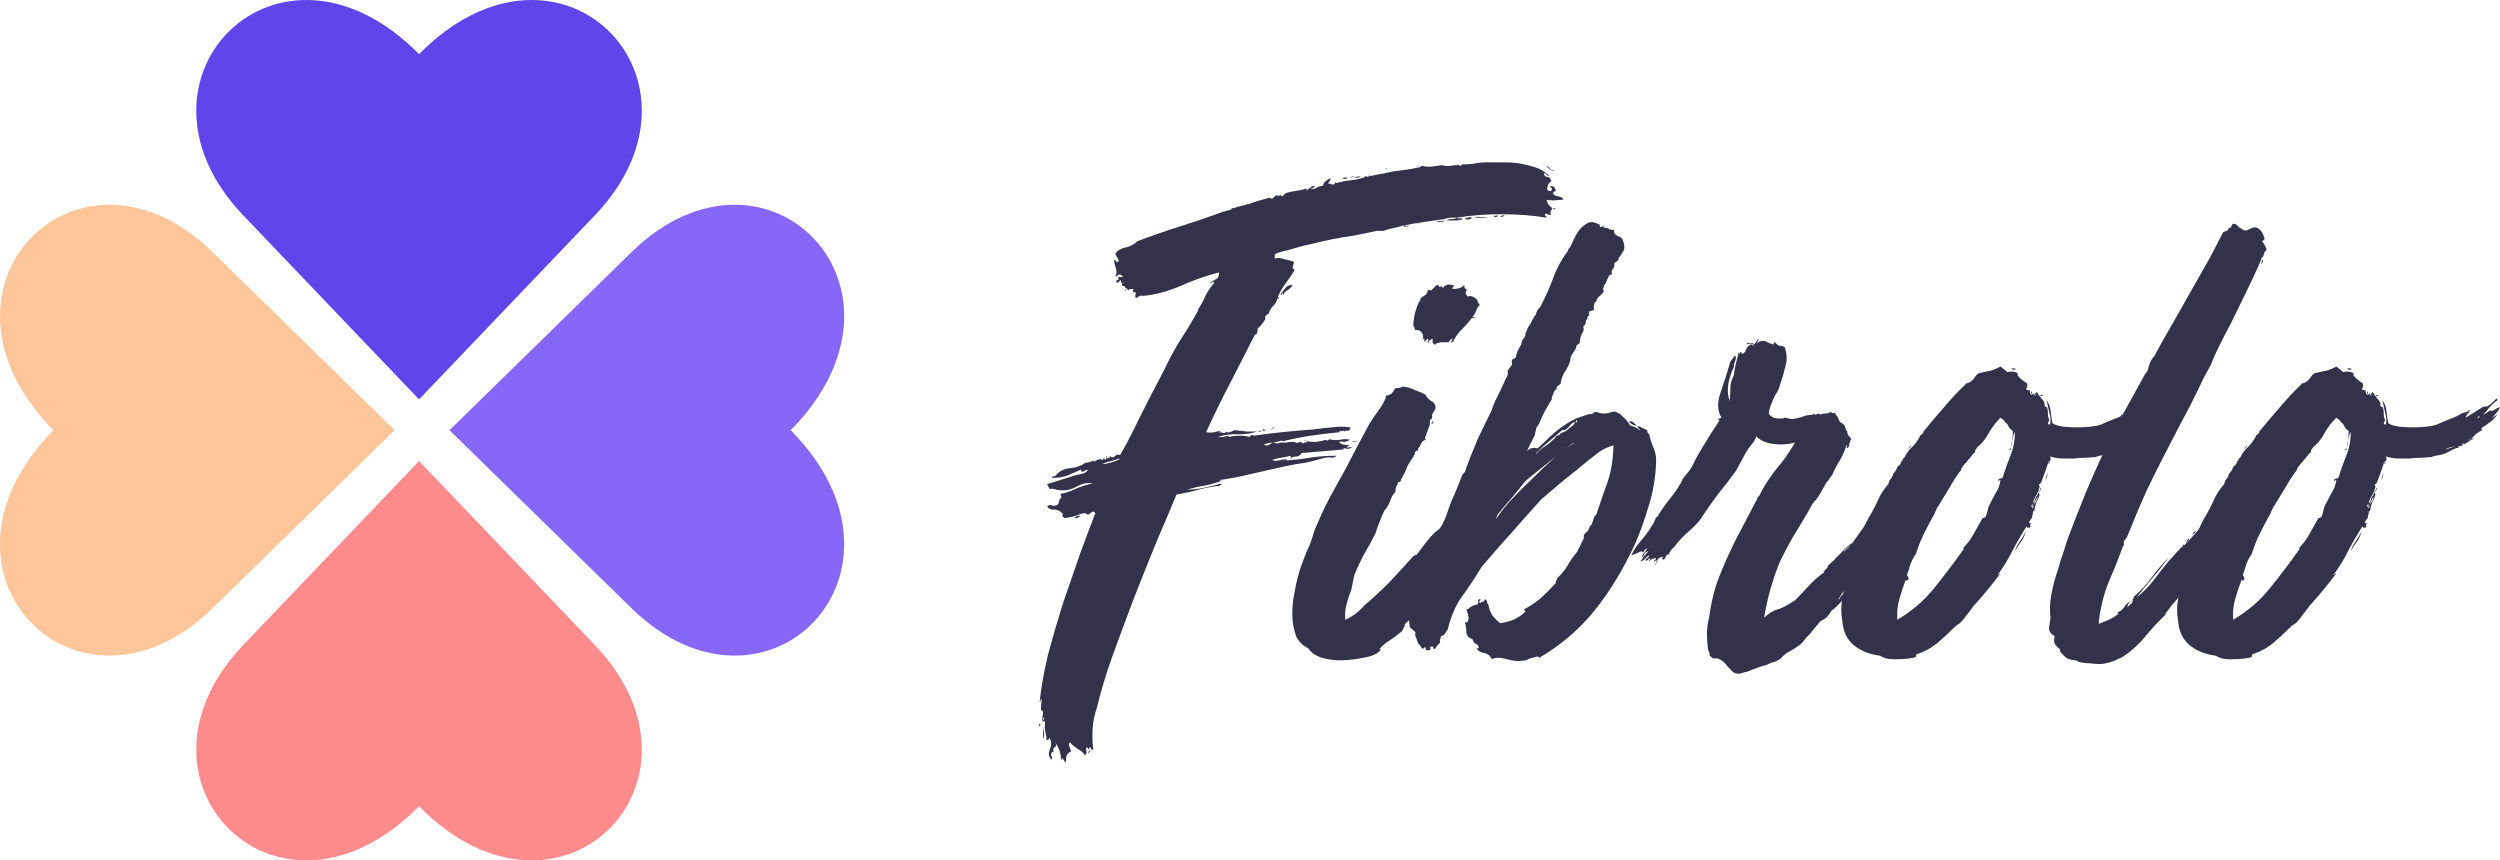 <svg width="154" height="53" viewBox="0 0 154 53" fill="none" xmlns="http://www.w3.org/2000/svg">
<path fill-rule="evenodd" clip-rule="evenodd" d="M13.723 24.602L24.606 13.208C32.488 4.853 22.355 -5.402 13.723 3.334C5.091 -5.402 -5.043 4.853 2.839 13.208L13.723 24.602Z" transform="translate(12.09)" fill="#5F45EA"/>
<path fill-rule="evenodd" clip-rule="evenodd" d="M13.723 0L24.606 11.394C32.488 19.749 22.355 30.003 13.723 21.268C5.091 30.003 -5.043 19.749 2.839 11.394L13.723 0Z" transform="translate(12.09 28.398)" fill="#FF8B8D"/>
<path fill-rule="evenodd" clip-rule="evenodd" d="M-4.58135e-05 13.886L11.259 24.9C19.516 32.876 29.649 22.622 21.017 13.886C29.649 5.151 19.516 -5.103 11.259 2.873L-4.58135e-05 13.886Z" transform="translate(27.689 12.613)" fill="#8667F7"/>
<path fill-rule="evenodd" clip-rule="evenodd" d="M24.311 13.886L13.052 24.9C4.795 32.876 -5.338 22.622 3.294 13.886C-5.338 5.151 4.795 -5.103 13.052 2.873L24.311 13.886Z" transform="translate(0 12.613)" fill="#FFC69C"/>
<path d="M11.015 16.923C11.129 16.923 11.227 16.923 11.312 16.923C11.425 16.894 11.552 16.866 11.693 16.838V16.923C11.891 16.866 12.117 16.838 12.371 16.838C12.654 16.838 12.851 16.866 12.964 16.923C13.049 16.781 13.134 16.752 13.219 16.838C14.433 16.667 15.662 16.539 16.904 16.454C17.3 16.397 17.681 16.355 18.049 16.326C18.416 16.269 18.797 16.269 19.192 16.326C19.164 16.468 19.108 16.539 19.023 16.539C18.938 16.511 18.868 16.525 18.811 16.582C18.755 16.525 18.712 16.511 18.684 16.539C18.656 16.568 18.613 16.568 18.557 16.539C18.529 16.539 18.515 16.553 18.515 16.582V16.624C17.921 16.681 17.328 16.752 16.735 16.838C16.17 16.923 15.605 17.037 15.04 17.179C15.012 17.179 14.984 17.164 14.956 17.136C14.786 17.193 14.603 17.235 14.405 17.264C14.207 17.264 14.024 17.306 13.854 17.392C13.967 17.448 14.052 17.463 14.108 17.434C14.193 17.378 14.292 17.321 14.405 17.264C14.461 17.264 14.532 17.278 14.617 17.306C14.701 17.335 14.772 17.321 14.829 17.264C14.97 17.264 15.097 17.264 15.21 17.264C15.351 17.235 15.464 17.221 15.549 17.221H15.718C15.803 17.278 15.888 17.292 15.973 17.264C16.057 17.235 16.128 17.221 16.184 17.221V17.306C16.184 17.278 16.198 17.278 16.227 17.306C16.283 17.306 16.297 17.321 16.269 17.349C16.297 17.264 16.34 17.235 16.396 17.264C16.481 17.264 16.509 17.235 16.481 17.179C16.65 17.207 16.848 17.221 17.074 17.221C17.3 17.193 17.498 17.15 17.667 17.093C17.695 17.122 17.724 17.136 17.752 17.136C17.808 17.136 17.851 17.108 17.879 17.051C18.049 17.108 18.26 17.122 18.515 17.093C18.769 17.037 18.98 17.037 19.15 17.093C19.009 17.179 18.882 17.221 18.769 17.221C18.684 17.193 18.585 17.193 18.472 17.221C18.557 17.306 18.656 17.363 18.769 17.392C18.882 17.392 18.995 17.406 19.108 17.434C19.079 17.491 19.051 17.52 19.023 17.52C18.995 17.491 18.966 17.491 18.938 17.52C18.995 17.576 19.051 17.591 19.108 17.562C19.164 17.534 19.221 17.534 19.277 17.562C19.192 17.619 19.093 17.648 18.98 17.648C18.896 17.619 18.825 17.605 18.769 17.605V17.648C18.769 17.676 18.755 17.69 18.726 17.69L16.184 17.903C16.128 18.017 16.029 18.088 15.888 18.116C15.775 18.116 15.648 18.145 15.506 18.202C15.506 18.202 15.506 18.159 15.506 18.074C15.28 18.131 15.069 18.173 14.871 18.202C14.701 18.23 14.532 18.273 14.363 18.329C14.447 18.386 14.574 18.401 14.744 18.372C14.941 18.315 15.111 18.287 15.252 18.287C15.252 18.344 15.224 18.372 15.168 18.372C15.139 18.344 15.097 18.344 15.04 18.372C15.605 18.344 16.142 18.287 16.65 18.202C17.187 18.116 17.738 18.074 18.303 18.074C18.274 18.131 18.246 18.159 18.218 18.159C18.19 18.131 18.161 18.145 18.133 18.202C17.907 18.145 17.625 18.173 17.286 18.287C16.975 18.372 16.693 18.443 16.439 18.5C16.015 18.557 15.605 18.628 15.21 18.713C14.843 18.798 14.461 18.884 14.066 18.969C13.671 19.054 13.233 19.154 12.752 19.267C12.301 19.381 11.764 19.48 11.143 19.566C11.171 19.622 11.199 19.637 11.227 19.608C11.256 19.58 11.27 19.58 11.27 19.608C10.987 19.722 10.648 19.821 10.253 19.907C9.886 19.963 9.504 20.049 9.109 20.162C9.476 20.162 9.843 20.12 10.21 20.035C10.606 19.949 10.959 19.864 11.27 19.779C11.213 19.892 11.114 19.949 10.973 19.949C10.832 19.949 10.719 19.963 10.634 19.992C10.267 20.049 9.9 20.134 9.533 20.248C9.165 20.333 8.812 20.404 8.473 20.461C8.135 21.285 7.725 22.251 7.245 23.359C6.793 24.468 6.327 25.633 5.847 26.855C5.395 28.048 4.957 29.228 4.533 30.393C4.11 31.586 3.785 32.666 3.559 33.633C3.418 34.03 3.333 34.442 3.305 34.869C3.276 35.323 3.291 35.75 3.347 36.148C3.319 36.204 3.276 36.204 3.22 36.148C3.192 36.091 3.178 36.048 3.178 36.02C3.121 36.02 3.093 36.062 3.093 36.148C3.036 36.148 3.008 36.119 3.008 36.062C3.008 36.034 2.98 36.034 2.923 36.062C2.895 36.119 2.895 36.19 2.923 36.275C2.952 36.361 2.923 36.446 2.839 36.531C2.782 36.417 2.641 36.29 2.415 36.148C2.189 36.005 2.02 35.863 1.907 35.721C1.85 35.778 1.836 35.863 1.864 35.977C1.921 36.119 1.963 36.218 1.991 36.275C1.85 36.332 1.751 36.432 1.695 36.574C1.666 36.744 1.652 36.886 1.652 37L1.44 36.702C1.412 36.702 1.398 36.716 1.398 36.744C1.426 36.801 1.412 36.815 1.356 36.787C1.356 36.417 1.243 36.076 1.017 35.764C1.073 35.906 1.059 35.991 0.974 36.02C0.89 36.076 0.861 36.176 0.89 36.318C0.833 36.318 0.805 36.318 0.805 36.318C0.748 36.432 0.734 36.517 0.763 36.574C0.819 36.631 0.819 36.702 0.763 36.787C0.593 36.616 0.565 36.403 0.678 36.148C0.791 35.892 0.777 35.65 0.636 35.423C0.636 35.536 0.579 35.593 0.466 35.593C0.466 35.394 0.438 35.21 0.381 35.039C0.353 34.869 0.353 34.67 0.381 34.442C0.353 34.414 0.339 34.428 0.339 34.485C0.282 34.428 0.268 34.371 0.297 34.315C0.325 34.258 0.325 34.215 0.297 34.187C0.24 34.215 0.226 34.258 0.254 34.315C0.282 34.371 0.282 34.428 0.254 34.485C0.198 34.4 0.184 34.286 0.212 34.144C0.268 34.002 0.268 33.874 0.212 33.76C0.184 33.76 0.155 33.775 0.127 33.803C0.127 33.718 0.127 33.604 0.127 33.462C0.155 33.348 0.169 33.22 0.169 33.078C0.113 33.078 0.085 33.107 0.085 33.164C0.113 33.22 0.099 33.249 0.042 33.249C0.127 32.396 0.297 31.43 0.551 30.35C0.833 29.299 1.144 28.233 1.483 27.153C1.85 26.073 2.203 25.05 2.542 24.084C2.909 23.09 3.22 22.265 3.474 21.612C3.389 21.498 3.305 21.484 3.22 21.569C3.135 21.654 3.065 21.697 3.008 21.697C2.98 21.697 2.952 21.683 2.923 21.654C2.895 21.626 2.867 21.612 2.839 21.612C2.726 21.612 2.599 21.64 2.457 21.697C2.344 21.754 2.217 21.797 2.076 21.825C1.907 21.853 1.765 21.882 1.652 21.91C1.539 21.91 1.455 21.839 1.398 21.697C1.37 21.64 1.37 21.64 1.398 21.697C1.455 21.754 1.483 21.754 1.483 21.697C1.426 21.583 1.328 21.498 1.186 21.441C1.045 21.384 0.904 21.37 0.763 21.399C0.706 21.342 0.65 21.313 0.593 21.313C0.565 21.285 0.537 21.242 0.508 21.186C0.621 21.1 0.72 21.086 0.805 21.143C0.89 21.171 1.003 21.157 1.144 21.1C1.2 21.043 1.229 20.972 1.229 20.887C1.257 20.773 1.313 20.688 1.398 20.631C1.342 20.546 1.328 20.475 1.356 20.418C1.666 20.361 1.963 20.262 2.245 20.12C2.556 19.978 2.909 19.864 3.305 19.779C2.994 19.722 2.683 19.779 2.373 19.949C2.062 20.12 1.765 20.205 1.483 20.205C1.342 20.205 1.2 20.191 1.059 20.162C0.918 20.106 0.777 20.091 0.636 20.12C0.636 20.063 0.621 20.02 0.593 19.992C0.565 19.963 0.537 19.907 0.508 19.821L2.288 19.267C2.429 19.239 2.556 19.21 2.669 19.182C2.81 19.154 2.923 19.083 3.008 18.969C2.98 18.912 2.909 18.926 2.796 19.012C2.683 19.097 2.613 19.068 2.584 18.926C2.274 19.068 1.977 19.196 1.695 19.31C1.44 19.395 1.144 19.438 0.805 19.438C0.805 19.381 0.819 19.352 0.847 19.352C0.904 19.352 0.96 19.338 1.017 19.31C1.243 19.026 1.539 18.869 1.907 18.841C2.274 18.813 2.599 18.699 2.881 18.5C2.966 18.5 3.05 18.486 3.135 18.457C3.22 18.429 3.305 18.401 3.389 18.372V18.457C3.446 18.401 3.516 18.358 3.601 18.329C3.714 18.273 3.813 18.273 3.898 18.329C3.954 18.329 3.983 18.287 3.983 18.202C4.039 18.23 4.053 18.258 4.025 18.287C4.025 18.315 4.053 18.315 4.11 18.287C4.166 18.258 4.18 18.216 4.152 18.159C4.152 18.102 4.18 18.088 4.237 18.116C4.208 18.116 4.194 18.131 4.194 18.159V18.244C4.251 18.216 4.293 18.202 4.321 18.202C4.35 18.202 4.364 18.159 4.364 18.074C4.449 18.187 4.547 18.202 4.66 18.116C4.773 18.003 4.886 17.974 4.999 18.031C5.282 17.548 5.55 17.051 5.804 16.539C6.059 15.999 6.327 15.459 6.609 14.919C6.807 14.521 7.005 14.138 7.202 13.768C7.4 13.399 7.598 13.015 7.796 12.617C8.106 11.964 8.445 11.353 8.812 10.785C9.18 10.216 9.519 9.648 9.829 9.079H9.787C9.985 8.795 10.14 8.511 10.253 8.227C10.394 7.943 10.578 7.673 10.804 7.417C10.747 7.36 10.691 7.36 10.634 7.417C10.606 7.445 10.564 7.46 10.507 7.46C10.648 7.346 10.775 7.261 10.888 7.204C11.03 7.147 11.1 7.005 11.1 6.778C10.309 6.977 9.504 7.261 8.685 7.63C7.866 7.971 7.104 8.17 6.397 8.227C6.284 8.199 6.2 8.213 6.143 8.27C6.115 8.298 6.059 8.326 5.974 8.355C5.917 8.298 5.917 8.199 5.974 8.056C5.946 8 5.917 7.985 5.889 8.014C5.861 8.014 5.833 8 5.804 7.971V7.801C5.691 7.801 5.621 7.801 5.592 7.801C5.592 7.801 5.564 7.829 5.508 7.886L5.338 7.715H5.254C5.282 7.715 5.296 7.687 5.296 7.63C5.239 7.63 5.183 7.616 5.126 7.588C5.07 7.531 5.112 7.46 5.254 7.374C5.254 7.346 5.211 7.374 5.126 7.46C5.07 7.431 5.042 7.36 5.042 7.247C4.985 7.275 4.943 7.318 4.915 7.374C4.886 7.403 4.844 7.417 4.787 7.417C4.759 7.303 4.773 7.247 4.83 7.247C4.915 7.247 4.929 7.19 4.872 7.076C4.929 7.048 4.985 7.048 5.042 7.076C5.098 7.076 5.141 7.062 5.169 7.033C5.169 7.005 5.155 6.991 5.126 6.991C5.098 6.991 5.084 6.977 5.084 6.948C4.971 6.891 4.9 6.891 4.872 6.948C4.844 7.005 4.787 7.033 4.703 7.033C4.787 6.891 4.802 6.735 4.745 6.565C4.689 6.366 4.646 6.195 4.618 6.053C4.675 5.996 4.717 6.01 4.745 6.096C4.802 6.152 4.858 6.152 4.915 6.096C4.886 5.954 4.858 5.882 4.83 5.882C4.802 5.854 4.759 5.769 4.703 5.627C4.844 5.428 5.056 5.3 5.338 5.243C5.621 5.186 5.861 5.058 6.059 4.859C6.878 4.547 7.739 4.248 8.643 3.964C9.547 3.68 10.422 3.382 11.27 3.069C11.326 3.041 11.383 3.026 11.439 3.026C11.496 2.998 11.595 2.97 11.736 2.941C11.849 2.913 11.891 2.884 11.863 2.856C11.835 2.828 11.891 2.813 12.032 2.813C12.174 2.757 12.315 2.714 12.456 2.685C12.625 2.657 12.767 2.614 12.88 2.558C12.908 2.558 12.922 2.572 12.922 2.6C12.922 2.629 12.936 2.629 12.964 2.6C12.936 2.6 12.922 2.6 12.922 2.6C12.922 2.572 12.936 2.558 12.964 2.558C13.19 2.472 13.402 2.401 13.6 2.344C13.798 2.288 14.009 2.231 14.235 2.174C14.292 2.259 14.363 2.259 14.447 2.174C14.532 2.089 14.603 2.032 14.659 2.003C14.716 2.06 14.73 2.103 14.701 2.131C14.73 2.131 14.744 2.103 14.744 2.046C14.8 2.046 14.829 2.046 14.829 2.046C14.857 2.018 14.885 2.003 14.913 2.003V2.089C14.998 2.089 15.055 2.06 15.083 2.003C15.139 1.947 15.196 1.904 15.252 1.876C15.478 1.819 15.69 1.776 15.888 1.748C16.114 1.719 16.297 1.677 16.439 1.62C16.495 1.648 16.509 1.677 16.481 1.705C16.453 1.705 16.453 1.719 16.481 1.748C16.537 1.691 16.608 1.634 16.693 1.577C16.777 1.492 16.876 1.449 16.989 1.449C16.961 1.563 16.862 1.62 16.693 1.62C16.834 1.677 16.961 1.662 17.074 1.577C17.215 1.492 17.357 1.449 17.498 1.449C17.526 1.307 17.582 1.208 17.667 1.151C17.78 1.066 17.879 1.009 17.964 0.98C17.964 1.066 17.936 1.137 17.879 1.194C17.851 1.222 17.823 1.265 17.794 1.321C17.879 1.293 17.964 1.307 18.049 1.364C18.133 1.392 18.204 1.35 18.26 1.236H18.303V1.279C18.613 1.194 18.91 1.137 19.192 1.108C19.475 1.08 19.743 1.023 19.997 0.938L20.125 0.853C20.181 0.853 20.209 0.867 20.209 0.895C20.237 0.895 20.28 0.881 20.336 0.853C20.364 0.853 20.364 0.838 20.336 0.81C20.336 0.781 20.35 0.781 20.379 0.81C20.407 0.838 20.407 0.853 20.379 0.853C20.746 0.767 21.042 0.71 21.268 0.682C21.494 0.625 21.692 0.583 21.861 0.554C22.059 0.526 22.271 0.497 22.497 0.469C22.751 0.44 23.076 0.384 23.471 0.298C23.528 0.242 23.57 0.213 23.599 0.213C23.825 0.27 24.036 0.284 24.234 0.256C24.432 0.227 24.63 0.199 24.827 0.171C24.997 0.227 25.166 0.242 25.336 0.213C25.505 0.185 25.66 0.171 25.802 0.171C25.83 0.171 25.844 0.185 25.844 0.213C25.844 0.213 25.844 0.171 25.844 0.085C25.872 0.171 25.901 0.213 25.929 0.213C25.985 0.213 26.028 0.185 26.056 0.128C26.282 0.128 26.522 0.114 26.776 0.085C27.03 0.028 27.313 0 27.623 0C27.934 0 28.245 0 28.555 0C28.895 0 29.191 0.014 29.445 0.043C29.812 0.099 30.18 0.185 30.547 0.298C30.914 0.412 31.211 0.597 31.436 0.853C31.38 0.853 31.323 0.824 31.267 0.767C31.211 0.682 31.154 0.654 31.098 0.682C31.126 0.824 31.196 0.895 31.309 0.895C31.422 0.895 31.507 0.98 31.564 1.151C31.422 1.236 31.338 1.378 31.309 1.577C31.309 1.748 31.394 1.805 31.564 1.748C31.62 1.634 31.62 1.577 31.564 1.577C31.535 1.549 31.493 1.52 31.436 1.492C31.578 1.464 31.663 1.464 31.691 1.492C31.747 1.52 31.804 1.62 31.86 1.79C31.804 1.762 31.747 1.776 31.691 1.833C31.634 1.947 31.719 2.032 31.945 2.089C32.171 2.117 32.284 2.188 32.284 2.302C32.199 2.302 32.016 2.316 31.733 2.344C31.479 2.344 31.323 2.33 31.267 2.302C31.295 2.501 31.408 2.671 31.606 2.813C31.606 2.87 31.578 2.941 31.521 3.026C31.493 3.112 31.507 3.183 31.564 3.24C31.479 3.24 31.352 3.211 31.182 3.154C31.154 3.211 31.154 3.254 31.182 3.282C31.239 3.311 31.267 3.353 31.267 3.41C30.42 3.268 29.488 3.197 28.471 3.197C27.482 3.197 26.578 3.268 25.759 3.41C25.788 3.467 25.83 3.481 25.886 3.453C25.971 3.424 26.042 3.439 26.098 3.495C25.957 3.552 25.802 3.581 25.632 3.581C25.491 3.581 25.322 3.581 25.124 3.581C25.18 3.524 25.279 3.495 25.42 3.495C25.562 3.495 25.675 3.467 25.759 3.41C25.646 3.41 25.519 3.41 25.378 3.41C25.237 3.41 25.11 3.439 24.997 3.495C24.601 3.552 24.192 3.609 23.768 3.666C23.344 3.723 22.935 3.794 22.539 3.879C22.596 3.936 22.638 3.95 22.666 3.922C22.695 3.893 22.737 3.893 22.794 3.922C22.765 3.95 22.681 3.964 22.539 3.964C22.483 3.964 22.455 3.964 22.455 3.964C22.483 3.936 22.497 3.907 22.497 3.879C22.271 3.936 22.116 3.978 22.031 4.007C21.974 4.007 21.918 4.021 21.861 4.05C21.805 4.05 21.734 4.064 21.65 4.092C21.593 4.092 21.452 4.135 21.226 4.22H20.802C20.294 4.334 19.814 4.433 19.362 4.518C18.938 4.575 18.515 4.646 18.091 4.732C17.667 4.817 17.229 4.916 16.777 5.03C16.354 5.115 15.874 5.243 15.337 5.414C15.168 5.442 14.998 5.485 14.829 5.541C14.687 5.57 14.574 5.627 14.49 5.712C14.546 5.712 14.56 5.74 14.532 5.797C14.504 5.826 14.504 5.868 14.532 5.925C14.673 5.868 14.871 5.882 15.125 5.968C15.408 6.025 15.605 6.081 15.718 6.138C15.69 6.223 15.662 6.323 15.633 6.437C15.605 6.522 15.648 6.579 15.761 6.607C15.619 6.863 15.45 7.119 15.252 7.374C15.055 7.63 14.885 7.914 14.744 8.227C14.716 8.284 14.716 8.312 14.744 8.312C14.772 8.312 14.786 8.341 14.786 8.397C14.73 8.397 14.701 8.383 14.701 8.355C14.645 8.582 14.546 8.753 14.405 8.866C14.292 8.98 14.207 9.136 14.151 9.335C14.066 9.335 14.024 9.364 14.024 9.421C14.024 9.449 13.995 9.463 13.939 9.463V9.676C13.854 9.79 13.784 9.889 13.727 9.975C13.671 10.06 13.586 10.145 13.473 10.23C13.473 10.486 13.416 10.614 13.303 10.614C12.795 11.609 12.287 12.603 11.778 13.598C11.27 14.564 10.775 15.573 10.295 16.624C10.465 16.653 10.634 16.653 10.804 16.624C10.973 16.568 11.129 16.539 11.27 16.539C11.241 16.568 11.199 16.582 11.143 16.582C11.114 16.553 11.1 16.568 11.1 16.624V16.667C11.157 16.61 11.227 16.61 11.312 16.667C11.425 16.695 11.496 16.667 11.524 16.582C11.58 16.639 11.651 16.653 11.736 16.624C11.849 16.596 11.948 16.553 12.032 16.497C12.343 16.525 12.597 16.553 12.795 16.582C13.021 16.582 13.233 16.582 13.43 16.582C13.12 16.695 12.738 16.752 12.287 16.752C11.835 16.724 11.411 16.781 11.015 16.923ZM15.633 7.545C15.549 7.687 15.436 7.801 15.295 7.886C15.182 7.943 15.097 8.042 15.04 8.184V8.056C14.984 8.056 14.956 8.085 14.956 8.142C14.956 8.17 14.927 8.17 14.871 8.142C14.984 8 15.083 7.872 15.168 7.758C15.28 7.616 15.436 7.545 15.633 7.545ZM3.898 18.585C4.039 18.585 4.208 18.557 4.406 18.5C4.632 18.443 4.816 18.372 4.957 18.287V18.244C4.787 18.301 4.604 18.358 4.406 18.415C4.237 18.443 4.067 18.5 3.898 18.585ZM27.708 3.368C27.567 3.396 27.412 3.41 27.242 3.41C27.101 3.41 26.96 3.41 26.819 3.41C26.931 3.353 27.073 3.339 27.242 3.368C27.412 3.368 27.567 3.368 27.708 3.368ZM26.691 3.41C26.578 3.524 26.423 3.552 26.225 3.495C26.367 3.382 26.522 3.353 26.691 3.41ZM19.828 0.853C19.743 0.938 19.644 0.966 19.531 0.938C19.418 0.909 19.291 0.909 19.15 0.938C19.235 0.881 19.334 0.867 19.447 0.895C19.588 0.895 19.715 0.881 19.828 0.853ZM31.733 0.512C31.677 0.54 31.592 0.512 31.479 0.426C31.366 0.341 31.281 0.27 31.225 0.213C31.338 0.242 31.422 0.298 31.479 0.384C31.535 0.44 31.62 0.483 31.733 0.512ZM0.297 35.551C0.268 35.409 0.254 35.281 0.254 35.167C0.282 35.053 0.268 34.925 0.212 34.783C0.325 34.954 0.353 35.21 0.297 35.551ZM24.954 3.581C24.954 3.637 24.898 3.666 24.785 3.666C24.7 3.666 24.601 3.666 24.488 3.666C24.573 3.609 24.658 3.595 24.742 3.623C24.827 3.623 24.898 3.609 24.954 3.581ZM2.542 21.782C2.486 21.811 2.429 21.853 2.373 21.91C2.316 21.939 2.26 21.924 2.203 21.867C2.26 21.839 2.316 21.811 2.373 21.782C2.429 21.754 2.486 21.754 2.542 21.782ZM19.023 0.938C18.966 0.995 18.91 1.023 18.853 1.023C18.797 0.995 18.741 0.995 18.684 1.023C18.712 0.966 18.755 0.938 18.811 0.938C18.896 0.938 18.966 0.938 19.023 0.938ZM28.301 3.282C28.245 3.339 28.188 3.368 28.132 3.368C28.104 3.368 28.061 3.368 28.005 3.368C28.061 3.311 28.104 3.282 28.132 3.282C28.188 3.282 28.245 3.282 28.301 3.282ZM28.683 3.24C28.654 3.325 28.57 3.368 28.428 3.368C28.457 3.311 28.485 3.282 28.513 3.282C28.57 3.282 28.626 3.268 28.683 3.24ZM13.981 16.454C13.953 16.511 13.882 16.539 13.769 16.539C13.798 16.454 13.826 16.425 13.854 16.454C13.882 16.482 13.925 16.482 13.981 16.454ZM3.05 36.446C3.05 36.417 3.05 36.375 3.05 36.318C3.079 36.261 3.121 36.218 3.178 36.19L3.05 36.446ZM13.727 16.539C13.699 16.568 13.656 16.582 13.6 16.582C13.572 16.582 13.529 16.596 13.473 16.624C13.529 16.568 13.572 16.539 13.6 16.539C13.628 16.539 13.671 16.539 13.727 16.539ZM14.405 16.326C14.405 16.411 14.377 16.454 14.32 16.454C14.32 16.425 14.32 16.411 14.32 16.411C14.348 16.411 14.363 16.397 14.363 16.369L14.405 16.326ZM0.042 34.741C0.014 34.712 0 34.684 0 34.656C0.028 34.627 0.028 34.599 0 34.57C0.056 34.57 0.085 34.584 0.085 34.613C0.085 34.67 0.071 34.712 0.042 34.741ZM23.26 3.794C23.316 3.765 23.373 3.765 23.429 3.794C23.486 3.794 23.556 3.78 23.641 3.751C23.556 3.78 23.429 3.794 23.26 3.794ZM5.381 7.843C5.296 7.929 5.268 7.971 5.296 7.971V7.843H5.381ZM19.574 17.179C19.517 17.235 19.418 17.235 19.277 17.179H19.574ZM16.439 17.136C16.439 17.164 16.396 17.179 16.311 17.179C16.311 17.15 16.354 17.136 16.439 17.136ZM31.86 2.813C31.832 2.842 31.79 2.87 31.733 2.899C31.677 2.899 31.648 2.87 31.648 2.813C31.705 2.842 31.733 2.856 31.733 2.856C31.761 2.828 31.804 2.813 31.86 2.813ZM23.429 0.213C23.373 0.213 23.33 0.227 23.302 0.256C23.302 0.256 23.288 0.256 23.26 0.256C23.26 0.227 23.288 0.213 23.344 0.213C23.429 0.185 23.457 0.185 23.429 0.213ZM21.438 0.341C21.438 0.369 21.395 0.384 21.311 0.384C21.339 0.355 21.381 0.341 21.438 0.341ZM15.591 18.244C15.591 18.273 15.549 18.287 15.464 18.287C15.492 18.258 15.535 18.244 15.591 18.244ZM14.49 16.326C14.49 16.355 14.476 16.369 14.447 16.369V16.326H14.49ZM15.379 16.241C15.266 16.241 15.21 16.241 15.21 16.241H15.379ZM5.169 7.801C5.141 7.772 5.141 7.758 5.169 7.758V7.801Z" transform="translate(64 10)" fill="#34314B"/>
<path d="M26.367 20.418C26.367 20.418 26.381 20.432 26.409 20.461L26.748 20.205C27.115 19.807 27.482 19.395 27.849 18.969C28.217 18.543 28.556 18.116 28.866 17.69C29.008 17.633 29.106 17.548 29.163 17.434C29.248 17.321 29.389 17.292 29.587 17.349C29.728 17.292 29.841 17.193 29.925 17.051C30.01 16.88 30.109 16.767 30.222 16.71C30.392 16.71 30.49 16.695 30.519 16.667C30.575 16.695 30.561 16.781 30.476 16.923C30.392 17.037 30.293 17.164 30.18 17.306C30.095 17.42 30.024 17.534 29.968 17.648C29.911 17.761 29.925 17.804 30.01 17.775C30.067 17.775 30.123 17.747 30.18 17.69C30.236 17.633 30.321 17.605 30.434 17.605C30.519 17.576 30.575 17.576 30.603 17.605C30.66 17.633 30.716 17.619 30.773 17.562C30.745 17.648 30.702 17.747 30.646 17.861C30.617 17.946 30.603 18.031 30.603 18.116C30.603 18.145 30.66 18.159 30.773 18.159C30.745 18.329 30.688 18.486 30.603 18.628C30.519 18.77 30.448 18.912 30.392 19.054C30.081 19.48 29.798 19.85 29.544 20.162C29.29 20.475 29.036 20.773 28.782 21.058C28.556 21.342 28.301 21.64 28.019 21.953C27.765 22.237 27.468 22.592 27.129 23.018C27.073 23.047 27.045 23.075 27.045 23.104C27.045 23.104 27.016 23.104 26.96 23.104C26.282 24.098 25.59 25.05 24.884 25.96C24.178 26.841 23.401 27.665 22.554 28.432L22.511 28.602C22.483 28.631 22.441 28.716 22.384 28.858C22.158 29.057 21.918 29.242 21.664 29.412C21.41 29.555 21.184 29.739 20.986 29.967C20.958 29.995 20.986 30.009 21.071 30.009C20.901 30.237 20.605 30.393 20.181 30.478C19.786 30.563 19.418 30.62 19.079 30.649C18.599 30.706 18.105 30.677 17.597 30.563C17.116 30.45 16.777 30.237 16.58 29.924C16.297 29.81 16.057 29.583 15.86 29.242C15.69 28.787 15.605 28.318 15.605 27.835C15.605 27.324 15.662 26.826 15.775 26.343C15.86 25.832 15.987 25.334 16.156 24.851C16.326 24.368 16.509 23.914 16.707 23.487C16.792 23.26 16.862 23.047 16.919 22.848C16.975 22.649 17.06 22.436 17.173 22.209C17.484 21.47 17.851 20.731 18.274 19.992C18.698 19.253 19.079 18.543 19.418 17.861L20.351 16.113C20.548 15.8 20.732 15.53 20.901 15.303C21.099 15.047 21.254 14.777 21.367 14.493V14.365C21.622 14.365 21.805 14.223 21.918 13.939C21.975 13.911 22.045 13.896 22.13 13.896C22.243 13.896 22.328 13.868 22.384 13.811C22.667 13.839 22.921 13.911 23.147 14.024C23.401 14.109 23.627 14.209 23.825 14.323C23.881 14.465 23.994 14.593 24.164 14.706C24.361 14.791 24.446 14.948 24.418 15.175C24.418 15.204 24.361 15.303 24.248 15.473C24.22 15.53 24.206 15.573 24.206 15.601C24.234 15.63 24.234 15.672 24.206 15.729C24.206 15.815 24.164 15.857 24.079 15.857V16.155L23.782 16.965C23.782 17.022 23.782 17.051 23.782 17.051C23.811 17.022 23.825 17.037 23.825 17.093C23.683 17.122 23.585 17.207 23.528 17.349C23.5 17.463 23.443 17.548 23.359 17.605C23.359 17.69 23.359 17.733 23.359 17.733C23.246 17.761 23.175 17.818 23.147 17.903C23.147 17.96 23.133 18.017 23.104 18.074C22.935 18.301 22.794 18.528 22.681 18.756C22.596 18.983 22.497 19.196 22.384 19.395C22.328 19.48 22.299 19.537 22.299 19.566C22.328 19.566 22.314 19.594 22.257 19.651C22.257 19.679 22.215 19.694 22.13 19.694C22.102 19.807 22.059 19.907 22.003 19.992C21.975 20.049 21.96 20.148 21.96 20.29C21.819 20.432 21.706 20.631 21.622 20.887C21.537 21.114 21.424 21.299 21.283 21.441C21.057 21.924 20.873 22.393 20.732 22.848C20.506 23.303 20.266 23.743 20.012 24.169C19.786 24.596 19.588 25.022 19.418 25.448L19.249 26.301C19.136 26.585 19.037 26.883 18.952 27.196C18.868 27.508 18.839 27.835 18.868 28.176C19.32 27.977 19.715 27.679 20.054 27.281C20.562 26.855 21.071 26.386 21.579 25.874C22.088 25.334 22.582 24.794 23.062 24.255C23.119 24.226 23.147 24.212 23.147 24.212C23.175 24.184 23.217 24.169 23.274 24.169C23.443 23.942 23.613 23.715 23.782 23.487C23.952 23.26 24.149 23.033 24.375 22.805C24.545 22.692 24.686 22.564 24.799 22.422C24.912 22.251 25.025 22.066 25.138 21.867C25.195 21.811 25.251 21.768 25.308 21.74C25.392 21.683 25.463 21.626 25.519 21.569C25.632 21.342 25.773 21.157 25.943 21.015C26.141 20.845 26.282 20.645 26.367 20.418ZM25.477 10.827C25.392 10.884 25.308 10.969 25.223 11.083C25.081 11.083 24.954 11.083 24.841 11.083C24.729 11.083 24.601 11.111 24.46 11.168C24.432 11.168 24.418 11.197 24.418 11.254L24.248 11.126V10.87C24.079 10.927 23.994 11.012 23.994 11.126C23.938 11.126 23.924 11.097 23.952 11.04C24.008 10.955 24.008 10.898 23.952 10.87C23.895 10.898 23.853 10.941 23.825 10.998C23.825 11.026 23.796 11.04 23.74 11.04V10.87C23.683 10.87 23.655 10.884 23.655 10.912C23.712 10.515 23.542 10.316 23.147 10.316C23.147 10.174 23.119 10.102 23.062 10.102C23.062 9.619 23.175 9.122 23.401 8.611C23.457 8.554 23.486 8.511 23.486 8.483C23.486 8.426 23.5 8.383 23.528 8.355C23.613 8.298 23.698 8.241 23.782 8.184C23.895 8.099 23.952 7.985 23.952 7.843C23.98 7.872 24.051 7.886 24.164 7.886C24.22 7.829 24.305 7.744 24.418 7.63C24.531 7.517 24.616 7.531 24.672 7.673C24.729 7.701 24.743 7.701 24.714 7.673C24.714 7.644 24.729 7.63 24.757 7.63C24.813 7.687 24.87 7.715 24.926 7.715C24.954 7.63 25.025 7.573 25.138 7.545C25.279 7.517 25.421 7.531 25.562 7.588C25.562 7.644 25.534 7.687 25.477 7.715C25.449 7.715 25.449 7.744 25.477 7.801C25.844 7.801 26.084 7.715 26.197 7.545C26.197 7.63 26.211 7.701 26.24 7.758C26.296 7.786 26.338 7.829 26.367 7.886C26.31 7.914 26.282 7.971 26.282 8.056C26.31 8.142 26.353 8.213 26.409 8.27C26.522 8.213 26.649 8.227 26.79 8.312C26.96 8.397 27.045 8.511 27.045 8.653C27.045 8.682 27.073 8.696 27.129 8.696C27.129 8.753 27.129 8.795 27.129 8.824C27.157 8.824 27.172 8.852 27.172 8.909C27.143 8.852 27.115 8.824 27.087 8.824C27.03 8.937 26.974 9.051 26.917 9.165C26.889 9.278 26.819 9.392 26.706 9.506C26.706 9.534 26.734 9.548 26.79 9.548C26.847 9.548 26.875 9.563 26.875 9.591C26.875 9.591 26.805 9.591 26.663 9.591C26.494 9.818 26.296 10.046 26.07 10.273C25.844 10.472 25.661 10.728 25.519 11.04C25.463 11.04 25.435 11.055 25.435 11.083C25.435 11.083 25.406 11.083 25.35 11.083C25.435 10.998 25.477 10.912 25.477 10.827ZM24.291 15.942C24.291 15.971 24.277 15.999 24.248 16.028C24.248 16.028 24.248 16.056 24.248 16.113C24.192 16.141 24.178 16.113 24.206 16.028C24.234 15.942 24.262 15.914 24.291 15.942Z" transform="translate(64 10)" fill="#34314B"/>
<path d="M31.876 13.982C31.791 14.01 31.735 14.081 31.706 14.195C31.678 14.28 31.636 14.379 31.579 14.493C31.579 14.521 31.593 14.536 31.622 14.536C31.424 14.877 31.283 15.118 31.198 15.26C31.113 15.402 30.986 15.672 30.817 16.07C30.788 16.155 30.732 16.241 30.647 16.326C30.591 16.667 30.463 17.008 30.266 17.349C30.096 17.69 29.955 18.045 29.842 18.415C30.294 18.017 30.788 17.562 31.325 17.051C31.862 16.511 32.455 16.084 33.104 15.772C33.246 15.715 33.373 15.672 33.486 15.644C33.627 15.587 33.754 15.544 33.867 15.516C33.923 15.488 33.966 15.488 33.994 15.516C34.022 15.516 34.065 15.502 34.121 15.473C34.15 15.473 34.164 15.459 34.164 15.431C34.164 15.431 34.178 15.417 34.206 15.388C34.291 15.36 34.389 15.374 34.502 15.431C34.615 15.459 34.728 15.473 34.842 15.473C34.926 15.473 35.011 15.459 35.096 15.431C35.209 15.402 35.322 15.374 35.435 15.346C35.661 15.402 35.844 15.516 35.985 15.687C36.155 15.829 36.296 15.999 36.409 16.198C36.55 16.255 36.663 16.298 36.748 16.326C36.833 16.355 36.917 16.411 37.002 16.497C37.059 16.497 37.045 16.468 36.96 16.411C36.875 16.326 36.861 16.269 36.917 16.241L37.468 16.497C37.468 16.639 37.511 16.724 37.595 16.752C37.652 17.037 37.736 17.306 37.849 17.562C37.962 17.79 38.019 18.074 38.019 18.415C37.991 19.381 37.835 20.305 37.553 21.186C37.299 22.038 37.03 22.791 36.748 23.445C36.014 25.036 35.18 26.414 34.248 27.579C33.316 28.745 32.172 29.725 30.817 30.521C30.788 30.521 30.774 30.506 30.774 30.478C30.774 30.45 30.76 30.436 30.732 30.436C30.421 30.492 30.167 30.578 29.969 30.691H29.8C29.574 30.748 29.249 30.72 28.825 30.606C28.43 30.492 28.119 30.492 27.893 30.606C27.808 30.407 27.653 30.279 27.427 30.222C27.23 30.194 27.074 30.109 26.961 29.967C26.961 29.938 26.975 29.924 27.003 29.924C27.032 29.952 27.06 29.952 27.088 29.924C27.088 29.782 27.032 29.697 26.919 29.668C26.806 29.611 26.735 29.512 26.707 29.37C26.481 29.313 26.354 29.171 26.326 28.944C26.326 28.716 26.297 28.517 26.241 28.347C26.269 28.318 26.297 28.318 26.326 28.347C26.354 28.347 26.382 28.333 26.41 28.304C26.467 28.162 26.481 28.048 26.453 27.963C26.424 27.849 26.382 27.693 26.326 27.494C26.354 27.494 26.382 27.508 26.41 27.537C26.58 27.366 26.777 27.267 27.003 27.238C27.06 27.182 27.074 27.111 27.046 27.025C27.046 26.94 27.102 26.898 27.215 26.898C27.187 26.954 27.159 26.997 27.131 27.025C27.102 27.054 27.116 27.096 27.173 27.153C27.23 27.096 27.286 27.068 27.342 27.068C27.427 27.04 27.47 26.983 27.47 26.898C27.554 26.954 27.597 27.011 27.597 27.068C27.597 27.125 27.625 27.182 27.681 27.238C27.738 27.523 27.823 27.75 27.936 27.921C28.077 28.091 28.232 28.247 28.402 28.389C29.051 28.304 29.56 28.077 29.927 27.707C29.983 27.651 29.983 27.622 29.927 27.622C29.899 27.622 29.884 27.594 29.884 27.537C30.308 27.309 30.661 27.068 30.944 26.812C31.254 26.528 31.551 26.23 31.833 25.917C31.833 25.832 31.848 25.775 31.876 25.747C31.904 25.718 31.918 25.675 31.918 25.619C32.172 25.391 32.384 25.136 32.554 24.851C32.723 24.539 32.921 24.255 33.147 23.999L33.57 23.146C33.542 23.033 33.556 22.947 33.613 22.891C33.697 22.805 33.768 22.734 33.825 22.677C33.853 22.649 33.895 22.549 33.952 22.379C33.98 22.379 34.008 22.365 34.036 22.336C34.093 22.194 34.135 22.066 34.164 21.953C34.192 21.839 34.248 21.754 34.333 21.697C34.559 21.015 34.785 20.361 35.011 19.736C35.237 19.111 35.364 18.344 35.392 17.434C34.969 17.548 34.573 17.761 34.206 18.074C33.839 18.358 33.472 18.656 33.104 18.969C32.766 19.225 32.412 19.509 32.045 19.821C31.678 20.134 31.311 20.447 30.944 20.759C30.351 21.413 29.743 22.095 29.122 22.805C28.5 23.487 27.879 24.198 27.258 24.937C26.862 25.59 26.467 26.187 26.071 26.727C25.676 27.267 25.379 27.949 25.182 28.773C25.125 28.858 25.069 28.944 25.012 29.029C24.956 29.114 24.871 29.171 24.758 29.199C24.758 29.256 24.744 29.313 24.716 29.37C24.687 29.398 24.687 29.469 24.716 29.583C24.659 29.64 24.603 29.697 24.546 29.753C24.49 29.81 24.447 29.881 24.419 29.967C24.278 29.967 24.235 29.938 24.292 29.881C24.32 29.825 24.264 29.81 24.122 29.839C24.094 29.867 24.094 29.895 24.122 29.924C24.122 29.981 24.108 30.023 24.08 30.052C23.883 30.08 23.798 30.038 23.826 29.924C23.826 29.839 23.77 29.853 23.657 29.967C23.6 29.938 23.558 29.895 23.529 29.839C23.473 29.753 23.416 29.682 23.36 29.626C23.303 29.483 23.261 29.37 23.233 29.285C23.176 29.199 23.162 29.086 23.191 28.944L22.852 28.645C22.738 27.992 22.781 27.423 22.979 26.94C23.176 26.457 23.374 25.945 23.572 25.405C23.713 24.922 23.868 24.482 24.038 24.084C24.207 23.658 24.391 23.232 24.589 22.805C24.758 22.493 24.913 22.18 25.055 21.867C25.168 21.526 25.295 21.171 25.436 20.802C25.549 20.575 25.648 20.347 25.733 20.12C25.846 19.864 25.958 19.58 26.071 19.267C26.184 19.154 26.255 19.054 26.283 18.969C26.283 18.941 26.283 18.926 26.283 18.926C26.311 18.898 26.326 18.855 26.326 18.798C26.552 18.202 26.792 17.605 27.046 17.008C27.328 16.411 27.611 15.829 27.893 15.26C27.978 14.976 28.091 14.706 28.232 14.45C28.373 14.166 28.515 13.868 28.656 13.555C28.712 13.413 28.769 13.3 28.825 13.214C28.882 13.101 28.896 12.973 28.868 12.831L29.122 12.49C29.15 12.433 29.15 12.376 29.122 12.319C29.122 12.262 29.136 12.206 29.164 12.149L29.376 12.021C29.376 11.964 29.404 11.85 29.461 11.68C29.517 11.566 29.56 11.481 29.588 11.424C29.644 11.339 29.687 11.268 29.715 11.211C29.715 11.126 29.729 11.069 29.757 11.04C29.786 11.012 29.786 10.998 29.757 10.998C29.757 10.998 29.771 10.969 29.8 10.912C29.884 10.827 29.927 10.77 29.927 10.742C29.955 10.713 29.969 10.643 29.969 10.529C30.026 10.444 30.068 10.344 30.096 10.23C30.153 10.117 30.209 10.031 30.266 9.975C30.322 9.833 30.379 9.719 30.435 9.634C30.492 9.52 30.548 9.435 30.605 9.378C30.661 9.151 30.746 9.008 30.859 8.952C30.859 8.923 30.873 8.895 30.901 8.866C30.93 8.838 30.944 8.81 30.944 8.781C31.198 8.298 31.438 7.758 31.664 7.161C31.89 6.536 32.186 5.982 32.554 5.499C32.61 5.442 32.624 5.414 32.596 5.414C32.596 5.414 32.596 5.399 32.596 5.371C32.709 5.257 32.808 5.087 32.893 4.859C33.005 4.604 33.133 4.376 33.274 4.177C33.443 3.978 33.613 3.836 33.782 3.751C33.98 3.637 34.22 3.666 34.502 3.836C34.559 3.808 34.573 3.822 34.545 3.879C34.545 3.907 34.545 3.936 34.545 3.964C34.573 3.993 34.615 3.993 34.672 3.964C34.728 3.936 34.785 3.907 34.842 3.879C34.842 3.907 34.813 3.936 34.757 3.964C34.728 3.964 34.728 3.978 34.757 4.007C34.983 4.035 35.096 4.064 35.096 4.092C35.096 4.121 35.209 4.149 35.435 4.177C35.406 4.32 35.463 4.433 35.604 4.518C35.773 4.575 35.886 4.646 35.943 4.732C36.084 5.073 36.098 5.328 35.985 5.499C35.901 5.641 35.802 5.783 35.689 5.925C35.717 5.982 35.689 6.039 35.604 6.096C35.548 6.124 35.491 6.167 35.435 6.223C35.463 6.366 35.435 6.479 35.35 6.565C35.265 6.621 35.251 6.735 35.307 6.906C35.194 6.877 35.096 6.977 35.011 7.204C34.926 7.431 34.856 7.559 34.799 7.588C34.799 7.673 34.785 7.73 34.757 7.758C34.728 7.786 34.743 7.843 34.799 7.929C34.743 8.042 34.644 8.156 34.502 8.27C34.389 8.355 34.333 8.469 34.333 8.611C34.333 8.582 34.305 8.582 34.248 8.611C34.164 8.838 34.15 8.994 34.206 9.079C34.093 9.136 33.994 9.165 33.909 9.165C33.909 9.222 33.895 9.264 33.867 9.293C33.867 9.321 33.881 9.364 33.909 9.421C33.825 9.449 33.782 9.506 33.782 9.591C33.782 9.648 33.754 9.69 33.697 9.719C33.697 9.918 33.641 10.046 33.528 10.102C33.585 10.245 33.556 10.401 33.443 10.571C33.359 10.742 33.316 10.927 33.316 11.126C33.288 11.154 33.231 11.197 33.147 11.254C33.09 11.31 33.076 11.353 33.104 11.381C33.048 11.523 32.963 11.665 32.85 11.808C32.766 11.95 32.723 12.092 32.723 12.234C32.638 12.49 32.525 12.717 32.384 12.916C32.271 13.086 32.186 13.328 32.13 13.641L31.96 13.768C31.904 13.825 31.876 13.868 31.876 13.896C31.904 13.896 31.904 13.925 31.876 13.982ZM28.147 21.995C28.317 21.711 28.599 21.342 28.995 20.887C29.418 20.432 29.87 19.978 30.351 19.523C30.831 19.04 31.297 18.599 31.749 18.202C32.229 17.804 32.624 17.505 32.935 17.306V17.264C32.059 17.946 31.339 18.514 30.774 18.969C30.238 19.395 29.786 19.779 29.418 20.12C29.079 20.432 28.811 20.731 28.613 21.015C28.416 21.299 28.26 21.626 28.147 21.995ZM32.511 16.411C32.455 16.468 32.384 16.497 32.299 16.497C32.215 16.497 32.158 16.525 32.13 16.582C31.763 16.894 31.381 17.221 30.986 17.562C30.619 17.903 30.322 18.216 30.096 18.5C30.209 18.443 30.294 18.372 30.351 18.287C30.435 18.202 30.52 18.102 30.605 17.988C30.718 17.846 30.831 17.733 30.944 17.648C31.057 17.562 31.184 17.477 31.325 17.392C31.438 17.306 31.537 17.221 31.622 17.136C31.735 17.051 31.819 16.951 31.876 16.838C31.96 16.838 32.017 16.823 32.045 16.795C32.074 16.767 32.116 16.724 32.172 16.667C32.285 16.639 32.384 16.596 32.469 16.539C32.554 16.482 32.624 16.425 32.681 16.369C32.737 16.312 32.794 16.269 32.85 16.241C32.935 16.184 32.991 16.099 33.02 15.985C32.878 16.042 32.78 16.113 32.723 16.198C32.667 16.283 32.596 16.355 32.511 16.411ZM36.833 16.198C36.776 16.227 36.691 16.212 36.578 16.155C36.494 16.099 36.409 16.042 36.324 15.985C36.465 15.928 36.564 15.942 36.621 16.028C36.706 16.113 36.776 16.17 36.833 16.198ZM29.757 18.884C29.899 18.798 29.955 18.713 29.927 18.628C29.899 18.685 29.856 18.727 29.8 18.756C29.771 18.784 29.757 18.827 29.757 18.884ZM33.062 15.985C33.062 16.013 33.076 16.028 33.104 16.028L33.147 15.985V15.9C33.09 15.9 33.062 15.928 33.062 15.985ZM31.325 18.415C31.353 18.386 31.367 18.372 31.367 18.372C31.396 18.372 31.424 18.344 31.452 18.287C31.367 18.372 31.325 18.415 31.325 18.415Z" transform="translate(64 10)" fill="#34314B"/>
<path d="M50.174 23.359C50.287 23.189 50.457 22.947 50.682 22.635C50.937 22.294 51.191 21.953 51.445 21.612C51.699 21.242 51.939 20.887 52.165 20.546C52.42 20.205 52.617 19.949 52.758 19.779C52.815 19.75 52.857 19.708 52.886 19.651C52.914 19.566 52.97 19.523 53.055 19.523C52.914 19.722 52.787 19.921 52.674 20.12C52.561 20.29 52.42 20.461 52.25 20.631C52.307 20.66 52.377 20.631 52.462 20.546C52.603 20.404 52.73 20.262 52.843 20.12C52.956 19.949 53.083 19.793 53.224 19.651L53.987 18.884C53.987 18.941 54.029 18.969 54.114 18.969C54.029 19.168 53.86 19.424 53.606 19.736C53.38 20.049 53.14 20.347 52.886 20.631C52.66 20.916 52.476 21.157 52.335 21.356C52.222 21.526 52.222 21.583 52.335 21.526C52.73 21.072 53.14 20.617 53.563 20.162C53.987 19.708 54.439 19.267 54.919 18.841C54.947 18.813 54.905 18.898 54.792 19.097C54.679 19.296 54.538 19.537 54.368 19.821C54.199 20.077 54.044 20.333 53.902 20.589C53.761 20.816 53.676 20.958 53.648 21.015C53.648 21.043 53.733 20.944 53.902 20.717C54.1 20.461 54.453 19.978 54.962 19.267C55.018 19.324 55.018 19.381 54.962 19.438C54.933 19.466 54.905 19.509 54.877 19.566C54.651 19.963 54.383 20.347 54.072 20.717C53.789 21.086 53.507 21.441 53.224 21.782C53.479 21.526 53.733 21.256 53.987 20.972C54.241 20.66 54.524 20.347 54.834 20.035C54.637 20.404 54.397 20.702 54.114 20.93C53.747 21.328 53.38 21.768 53.013 22.251C52.674 22.734 52.349 23.175 52.038 23.573C51.982 23.601 51.939 23.644 51.911 23.701C51.883 23.757 51.812 23.8 51.699 23.828C51.699 23.857 51.685 23.885 51.657 23.914C51.629 23.914 51.615 23.928 51.615 23.956C51.586 23.985 51.502 24.084 51.36 24.255C51.247 24.425 51.12 24.61 50.979 24.809C50.838 24.979 50.711 25.15 50.598 25.32C50.485 25.491 50.428 25.59 50.428 25.619C50.682 25.306 50.937 24.979 51.191 24.638C51.473 24.297 51.713 24.056 51.911 23.914V23.786C52.052 23.786 52.095 23.729 52.038 23.615H52.123L52.462 23.232C52.49 23.175 52.49 23.16 52.462 23.189C52.462 23.217 52.476 23.232 52.504 23.232L52.886 22.848L53.055 22.549V22.635L53.521 21.995L53.902 21.441C54.015 21.384 54.1 21.299 54.157 21.186C54.213 21.072 54.298 20.987 54.411 20.93C54.411 21.015 54.354 21.1 54.241 21.186C54.157 21.242 54.1 21.328 54.072 21.441C53.959 21.498 53.874 21.569 53.818 21.654C53.789 21.74 53.747 21.839 53.691 21.953L52.631 23.359L51.36 24.894C51.558 24.638 51.742 24.368 51.911 24.084C52.109 23.8 52.222 23.629 52.25 23.573L50.852 25.448L49.411 27.068C49.242 27.267 49.044 27.452 48.818 27.622C48.649 27.935 48.423 28.148 48.141 28.262C47.971 28.46 47.816 28.645 47.674 28.816C47.562 28.986 47.42 29.142 47.251 29.285C47.109 29.512 46.926 29.697 46.7 29.839C46.502 29.981 46.29 30.109 46.065 30.222C45.952 30.308 45.867 30.379 45.81 30.436C45.754 30.521 45.669 30.592 45.556 30.649C45.415 30.734 45.274 30.791 45.132 30.819C44.991 30.876 44.864 30.933 44.751 30.99C44.695 30.99 44.582 31.018 44.412 31.075C44.271 31.132 44.116 31.189 43.946 31.245C43.777 31.331 43.607 31.387 43.438 31.416C43.297 31.473 43.184 31.501 43.099 31.501C42.929 31.501 42.788 31.444 42.675 31.331C42.562 31.217 42.449 31.089 42.336 30.947C42.251 30.833 42.138 30.734 41.997 30.649C41.884 30.563 41.729 30.535 41.531 30.563L41.319 30.393C41.319 30.251 41.291 30.151 41.235 30.095C41.178 29.753 41.15 29.412 41.15 29.071C41.15 28.73 41.192 28.389 41.277 28.048C41.39 27.253 41.545 26.556 41.743 25.96C41.969 25.334 42.209 24.752 42.463 24.212C42.718 23.644 42.986 23.104 43.268 22.592C43.551 22.052 43.847 21.484 44.158 20.887C44.214 20.83 44.243 20.773 44.243 20.717C44.271 20.631 44.313 20.575 44.37 20.546C44.596 20.091 44.794 19.75 44.963 19.523C45.132 19.267 45.288 19.054 45.429 18.884C45.598 18.685 45.768 18.472 45.937 18.244C46.107 18.017 46.319 17.69 46.573 17.264C46.178 17.378 45.74 17.406 45.26 17.349C44.779 17.292 44.426 17.136 44.2 16.88L44.031 17.221C43.805 17.477 43.607 17.761 43.438 18.074C43.268 18.386 43.099 18.699 42.929 19.012C42.562 19.523 42.223 19.963 41.913 20.333C41.63 20.702 41.305 21.157 40.938 21.697C40.769 22.01 40.486 22.336 40.091 22.677C39.695 23.018 39.385 23.345 39.159 23.658C39.102 23.715 39.032 23.786 38.947 23.871C38.89 23.956 38.834 24.056 38.777 24.169H38.693C38.636 24.226 38.594 24.297 38.566 24.383C38.537 24.439 38.495 24.468 38.438 24.468C38.382 24.439 38.368 24.411 38.396 24.383C38.424 24.354 38.438 24.326 38.438 24.297C38.241 24.326 38.128 24.397 38.099 24.51C38.071 24.624 38.015 24.724 37.93 24.809L38.057 24.553C38.029 24.496 38.001 24.496 37.972 24.553C37.972 24.581 37.944 24.596 37.888 24.596C37.888 24.539 37.902 24.51 37.93 24.51C37.986 24.482 38.015 24.439 38.015 24.383C37.817 24.383 37.676 24.453 37.591 24.596C37.563 24.539 37.577 24.51 37.633 24.51C37.662 24.482 37.648 24.439 37.591 24.383C37.563 24.411 37.549 24.439 37.549 24.468C37.52 24.496 37.464 24.525 37.379 24.553C37.351 24.496 37.379 24.439 37.464 24.383C37.549 24.326 37.591 24.269 37.591 24.212C37.478 24.269 37.393 24.34 37.337 24.425C37.252 24.51 37.153 24.567 37.04 24.596C37.097 24.51 37.167 24.411 37.252 24.297C37.337 24.184 37.436 24.07 37.549 23.956C37.407 23.985 37.323 24.041 37.294 24.127C37.266 24.212 37.224 24.283 37.167 24.34C37.139 24.255 37.167 24.169 37.252 24.084C37.337 23.999 37.407 23.899 37.464 23.786C37.407 23.786 37.365 23.814 37.337 23.871C37.28 23.928 37.238 23.985 37.21 24.041C37.153 23.985 37.139 23.956 37.167 23.956C37.083 23.956 36.97 23.999 36.828 24.084C36.659 24.141 36.546 24.184 36.489 24.212C36.631 23.899 36.814 23.615 37.04 23.359C37.266 23.104 37.464 22.848 37.633 22.592C37.69 22.479 37.761 22.365 37.845 22.251C37.902 22.109 37.958 21.981 38.015 21.867C38.043 21.867 38.057 21.867 38.057 21.867C38.057 21.839 38.071 21.825 38.099 21.825C38.297 21.484 38.566 21.1 38.904 20.674C39.272 20.219 39.526 19.821 39.667 19.48C39.78 19.338 39.907 19.182 40.048 19.012C40.19 18.813 40.303 18.614 40.387 18.415C40.529 18.131 40.656 17.903 40.769 17.733C40.882 17.534 40.995 17.349 41.108 17.179C41.221 16.98 41.334 16.795 41.446 16.624C41.588 16.425 41.743 16.184 41.913 15.9C41.941 15.871 41.927 15.857 41.87 15.857C41.842 15.829 41.828 15.8 41.828 15.772C41.884 15.8 41.927 15.8 41.955 15.772C41.983 15.743 42.011 15.729 42.04 15.729C41.785 15.303 41.771 14.777 41.997 14.152C42.223 13.498 42.421 12.873 42.59 12.277C42.619 12.22 42.661 12.163 42.718 12.106C42.774 12.021 42.83 11.95 42.887 11.893C42.943 11.978 42.943 12.092 42.887 12.234C42.83 12.348 42.802 12.475 42.802 12.617C42.661 12.902 42.548 13.243 42.463 13.641C42.407 14.038 42.435 14.394 42.548 14.706C42.576 14.422 42.59 14.152 42.59 13.896C42.59 13.641 42.661 13.385 42.802 13.129C42.83 12.873 42.873 12.632 42.929 12.404C42.986 12.177 43.042 11.95 43.099 11.722C43.155 11.779 43.184 11.793 43.184 11.765C43.184 11.708 43.212 11.68 43.268 11.68C43.297 11.68 43.297 11.694 43.268 11.722C43.268 11.751 43.282 11.779 43.311 11.808C43.452 11.751 43.537 11.651 43.565 11.509C43.621 11.367 43.72 11.268 43.861 11.211C43.918 11.211 43.946 11.225 43.946 11.254C43.974 11.282 44.017 11.296 44.073 11.296C43.96 11.154 43.805 11.126 43.607 11.211C43.607 11.126 43.664 11.097 43.777 11.126C43.918 11.126 44.017 11.154 44.073 11.211C44.158 11.069 44.229 10.969 44.285 10.912C44.37 10.856 44.342 10.941 44.2 11.168C44.257 11.14 44.299 11.111 44.327 11.083C44.384 11.026 44.483 10.998 44.624 10.998C44.709 10.998 44.794 11.026 44.878 11.083C44.991 11.14 45.104 11.182 45.217 11.211C45.274 11.211 45.288 11.197 45.26 11.168C45.26 11.111 45.288 11.083 45.344 11.083C45.429 11.197 45.514 11.268 45.598 11.296C45.711 11.296 45.824 11.325 45.937 11.381C46.079 11.779 46.093 12.177 45.98 12.575C45.895 12.944 45.782 13.328 45.641 13.726C45.584 13.953 45.5 14.138 45.387 14.28C45.302 14.422 45.217 14.607 45.132 14.834C45.019 15.118 44.963 15.331 44.963 15.473C44.991 15.559 45.09 15.644 45.26 15.729C45.457 15.786 45.627 15.8 45.768 15.772C45.796 15.772 45.824 15.772 45.853 15.772C45.881 15.743 45.909 15.729 45.937 15.729C45.994 15.729 46.065 15.743 46.149 15.772C46.234 15.8 46.319 15.815 46.403 15.815C46.629 15.786 46.827 15.743 46.997 15.687C47.166 15.601 47.378 15.559 47.632 15.559C47.689 15.559 47.703 15.559 47.674 15.559C47.646 15.53 47.646 15.502 47.674 15.473C47.759 15.559 47.872 15.559 48.013 15.473C48.07 15.473 48.098 15.488 48.098 15.516C48.126 15.544 48.155 15.544 48.183 15.516C48.239 15.488 48.324 15.473 48.437 15.473C48.55 15.473 48.649 15.445 48.734 15.388C48.79 15.388 48.833 15.402 48.861 15.431C48.889 15.459 48.945 15.459 49.03 15.431C49.087 15.516 49.129 15.587 49.157 15.644C49.214 15.701 49.256 15.786 49.284 15.9C49.341 15.985 49.397 16.042 49.454 16.07C49.51 16.099 49.567 16.141 49.623 16.198C49.68 16.397 49.736 16.525 49.793 16.582C49.793 16.695 49.821 16.781 49.877 16.838C49.934 16.894 49.99 16.965 50.047 17.051C49.99 17.108 49.948 17.207 49.92 17.349C49.92 17.463 49.877 17.548 49.793 17.605C49.736 17.605 49.722 17.591 49.75 17.562C49.779 17.505 49.779 17.448 49.75 17.392C49.637 17.761 49.496 18.088 49.327 18.372C49.157 18.628 49.002 18.926 48.861 19.267C48.804 19.324 48.748 19.395 48.691 19.48C48.663 19.566 48.606 19.637 48.522 19.694C48.352 20.006 48.225 20.233 48.141 20.376C48.056 20.518 47.971 20.645 47.886 20.759C47.801 20.845 47.717 20.944 47.632 21.058C47.576 21.171 47.491 21.328 47.378 21.526C47.011 22.152 46.686 22.692 46.403 23.146C46.149 23.601 45.909 24.056 45.683 24.51C45.486 24.965 45.302 25.477 45.132 26.045C44.963 26.585 44.808 27.253 44.666 28.048C44.977 27.764 45.26 27.594 45.514 27.537C45.796 27.452 46.121 27.281 46.488 27.025C46.488 26.997 46.488 26.983 46.488 26.983C46.516 26.983 46.531 26.997 46.531 27.025C46.841 26.713 47.138 26.4 47.42 26.088C47.703 25.775 48.028 25.491 48.395 25.235H48.31C48.366 25.178 48.423 25.121 48.479 25.064C48.564 24.979 48.606 24.908 48.606 24.851C48.663 24.794 48.719 24.738 48.776 24.681C48.833 24.624 48.917 24.553 49.03 24.468V24.425C49.03 24.425 49.058 24.397 49.115 24.34C49.256 24.226 49.397 24.084 49.539 23.914C49.708 23.743 49.892 23.587 50.089 23.445V23.487L50.174 23.359ZM49.835 26.258C49.779 26.23 49.779 26.201 49.835 26.173C49.92 26.116 49.99 26.088 50.047 26.088C50.047 26.088 50.061 26.059 50.089 26.002C50.146 25.945 50.174 25.889 50.174 25.832C49.948 25.974 49.765 26.144 49.623 26.343C49.482 26.514 49.355 26.713 49.242 26.94C49.298 26.912 49.341 26.855 49.369 26.77C49.426 26.684 49.496 26.613 49.581 26.556C49.581 26.5 49.609 26.443 49.666 26.386C49.694 26.414 49.694 26.443 49.666 26.471C49.638 26.471 49.623 26.485 49.623 26.514L50.005 26.13C49.892 26.187 49.835 26.23 49.835 26.258ZM49.581 23.999C49.638 23.942 49.694 23.885 49.75 23.828C49.835 23.771 49.906 23.701 49.962 23.615C49.877 23.672 49.793 23.743 49.708 23.828C49.623 23.885 49.581 23.942 49.581 23.999ZM50.428 25.619C50.344 25.619 50.287 25.661 50.259 25.747C50.259 25.803 50.245 25.86 50.217 25.917L50.428 25.619ZM50.471 25.747C50.64 25.69 50.725 25.59 50.725 25.448L50.471 25.747ZM52.038 20.546C51.982 20.546 51.953 20.546 51.953 20.546C51.953 20.461 51.982 20.418 52.038 20.418C52.038 20.447 52.038 20.461 52.038 20.461C52.066 20.461 52.066 20.489 52.038 20.546ZM54.199 21.058C54.142 21.171 54.044 21.299 53.902 21.441L54.199 21.058ZM53.14 22.422C53.196 22.365 53.239 22.308 53.267 22.251C53.295 22.194 53.337 22.137 53.394 22.081L53.14 22.422ZM50.852 25.448C50.88 25.448 50.951 25.363 51.064 25.192L50.852 25.448ZM53.394 22.038C53.394 22.066 53.436 22.038 53.521 21.953L53.479 21.995C53.45 22.024 53.422 22.038 53.394 22.038Z" transform="translate(64 10)" fill="#34314B"/>
<path d="M68.762 15.26C68.819 15.26 68.819 15.275 68.762 15.303C68.734 15.303 68.734 15.317 68.762 15.346C68.819 15.317 68.903 15.275 69.016 15.218C69.129 15.133 69.228 15.09 69.313 15.09C69.256 15.232 69.172 15.36 69.059 15.473C68.974 15.559 68.889 15.658 68.805 15.772L69.143 15.516C69.059 15.687 68.917 15.843 68.72 15.985C68.55 16.127 68.367 16.255 68.169 16.369C68.169 16.425 68.169 16.454 68.169 16.454C68.197 16.425 68.211 16.44 68.211 16.497C68.098 16.553 67.985 16.624 67.872 16.71C67.759 16.795 67.646 16.909 67.533 17.051C67.618 17.022 67.689 17.008 67.745 17.008C67.604 17.065 67.477 17.136 67.364 17.221C67.251 17.278 67.152 17.335 67.067 17.392C67.067 17.392 67.067 17.363 67.067 17.306C67.039 17.306 67.011 17.321 66.983 17.349C66.954 17.378 66.954 17.392 66.983 17.392H67.025C67.025 17.448 66.983 17.477 66.898 17.477C66.898 17.448 66.884 17.434 66.856 17.434V17.477C66.856 17.477 66.827 17.477 66.771 17.477V17.562C66.545 17.619 66.319 17.718 66.093 17.861C65.867 17.974 65.613 18.045 65.33 18.074C65.246 18.102 65.189 18.116 65.161 18.116C65.161 18.116 65.147 18.131 65.118 18.159C65.118 18.159 65.062 18.159 64.949 18.159C64.751 18.187 64.54 18.202 64.314 18.202C64.088 18.202 63.918 18.216 63.805 18.244C63.579 18.244 63.339 18.244 63.085 18.244C62.831 18.244 62.562 18.202 62.28 18.116C62.336 18.23 62.336 18.315 62.28 18.372C62.252 18.401 62.237 18.472 62.237 18.585C62.181 18.557 62.167 18.528 62.195 18.5C62.223 18.472 62.223 18.443 62.195 18.415L61.983 19.054C61.927 19.196 61.885 19.31 61.856 19.395C61.828 19.48 61.786 19.594 61.729 19.736C61.701 19.765 61.673 19.793 61.644 19.821C61.616 19.821 61.602 19.85 61.602 19.907L61.644 19.949C61.616 20.148 61.545 20.333 61.432 20.503C61.348 20.645 61.277 20.802 61.221 20.972C61.305 20.944 61.348 20.887 61.348 20.802C61.376 20.688 61.418 20.603 61.475 20.546C61.531 20.432 61.574 20.347 61.602 20.29C61.658 20.205 61.687 20.12 61.687 20.035C61.743 20.091 61.729 20.162 61.644 20.248C61.588 20.333 61.588 20.404 61.644 20.461C61.588 20.631 61.517 20.802 61.432 20.972C61.376 21.114 61.334 21.285 61.305 21.484C61.249 21.456 61.221 21.498 61.221 21.612C61.249 21.697 61.235 21.725 61.178 21.697C61.207 21.811 61.178 21.91 61.094 21.995C61.037 22.052 60.995 22.152 60.967 22.294C60.967 22.237 61.009 22.209 61.094 22.209C61.094 22.294 61.08 22.336 61.051 22.336C61.051 22.393 61.051 22.422 61.051 22.422C61.08 22.393 61.094 22.407 61.094 22.464C61.065 22.493 60.995 22.507 60.882 22.507C60.882 22.507 60.868 22.479 60.839 22.422C60.529 22.905 60.232 23.416 59.95 23.956C59.696 24.468 59.399 24.951 59.06 25.405C59.088 25.434 59.102 25.434 59.102 25.405C59.131 25.349 59.173 25.32 59.229 25.32C58.975 25.661 58.707 26.002 58.425 26.343C58.142 26.684 57.86 27.011 57.577 27.324C57.436 27.523 57.295 27.707 57.154 27.878C57.041 28.048 56.913 28.205 56.772 28.347C56.716 28.404 56.659 28.446 56.603 28.475C56.546 28.503 56.49 28.546 56.433 28.602C56.123 28.915 55.77 29.242 55.374 29.583C55.007 29.895 54.569 30.137 54.061 30.308C54.032 30.308 54.018 30.364 54.018 30.478C53.708 30.563 53.326 30.606 52.874 30.606C52.422 30.634 52.069 30.563 51.815 30.393C51.166 30.308 50.629 30.095 50.205 29.753C49.782 29.412 49.541 28.915 49.485 28.262C49.4 27.778 49.4 27.324 49.485 26.898C49.541 26.471 49.626 26.045 49.739 25.619C50.078 24.255 50.516 23.047 51.053 21.995C51.279 21.626 51.476 21.256 51.646 20.887C51.815 20.489 52.041 20.134 52.324 19.821C52.352 19.679 52.394 19.58 52.451 19.523C52.535 19.438 52.592 19.324 52.62 19.182C52.761 19.04 52.846 18.898 52.874 18.756C53.044 18.642 53.129 18.514 53.129 18.372C53.185 18.429 53.213 18.386 53.213 18.244C53.242 18.244 53.27 18.23 53.298 18.202C53.439 17.917 53.609 17.69 53.806 17.52C54.004 17.321 54.174 17.079 54.315 16.795C54.428 16.738 54.484 16.667 54.484 16.582C54.88 16.099 55.289 15.616 55.713 15.133C56.137 14.621 56.589 14.138 57.069 13.683C57.069 13.655 57.083 13.626 57.111 13.598V13.641C57.139 13.612 57.168 13.598 57.196 13.598C57.224 13.598 57.266 13.584 57.323 13.555C57.464 13.47 57.577 13.356 57.662 13.214C57.775 13.044 57.902 12.959 58.043 12.959C58.269 12.902 58.467 12.859 58.636 12.831C58.834 12.774 59.032 12.689 59.229 12.575L59.653 12.916C59.936 12.859 60.147 12.887 60.289 13.001V13.129C60.402 13.271 60.543 13.399 60.712 13.513C60.91 13.598 60.938 13.754 60.797 13.982C60.91 14.038 60.981 14.053 61.009 14.024C61.037 14.081 61.051 14.138 61.051 14.195C61.08 14.252 61.108 14.294 61.136 14.323C61.193 14.294 61.193 14.266 61.136 14.237C61.108 14.181 61.108 14.138 61.136 14.109C61.164 14.138 61.178 14.181 61.178 14.237C61.178 14.266 61.207 14.294 61.263 14.323V14.195C61.32 14.308 61.362 14.365 61.39 14.365C61.418 14.337 61.418 14.323 61.39 14.323C61.362 14.294 61.362 14.252 61.39 14.195C61.447 14.195 61.461 14.195 61.432 14.195C61.432 14.166 61.447 14.152 61.475 14.152C61.56 14.294 61.658 14.436 61.772 14.578C61.913 14.692 61.969 14.82 61.941 14.962C61.969 15.047 62.026 15.09 62.11 15.09C62.139 15.232 62.153 15.374 62.153 15.516C62.153 15.63 62.181 15.758 62.237 15.9C62.209 15.928 62.181 15.985 62.153 16.07C62.153 16.127 62.195 16.155 62.28 16.155C62.336 15.928 62.322 15.687 62.237 15.431C62.181 15.147 62.124 14.891 62.068 14.664C62.209 14.834 62.294 15.061 62.322 15.346C62.35 15.63 62.393 15.9 62.449 16.155V16.07C62.534 16.155 62.746 16.227 63.085 16.283C63.424 16.312 63.664 16.326 63.805 16.326C64.229 16.326 64.554 16.312 64.78 16.283C65.034 16.255 65.246 16.212 65.415 16.155C65.726 16.013 65.994 15.9 66.22 15.815C66.474 15.729 66.714 15.616 66.94 15.473L67.195 15.388C67.251 15.388 67.293 15.374 67.322 15.346C67.378 15.289 67.435 15.246 67.491 15.218C67.463 15.275 67.435 15.317 67.406 15.346C67.378 15.346 67.378 15.374 67.406 15.431C67.322 15.459 67.251 15.559 67.195 15.729L68.296 15.047C68.353 15.047 68.381 15.047 68.381 15.047C68.409 15.019 68.451 15.019 68.508 15.047C68.734 14.905 68.931 14.735 69.101 14.536C69.157 14.593 69.157 14.649 69.101 14.706C69.044 14.735 69.002 14.763 68.974 14.791C68.833 14.905 68.706 15.033 68.593 15.175C68.508 15.317 68.395 15.445 68.254 15.559C68.395 15.502 68.494 15.445 68.55 15.388C68.607 15.331 68.677 15.289 68.762 15.26ZM60.119 16.624C60.119 16.624 60.105 16.639 60.077 16.667C60.02 16.838 59.978 16.994 59.95 17.136C59.95 17.278 59.921 17.42 59.865 17.562C59.893 17.392 59.921 17.235 59.95 17.093C59.978 16.951 59.992 16.767 59.992 16.539C59.879 16.482 59.794 16.397 59.738 16.283C59.681 16.141 59.597 16.042 59.484 15.985C59.484 15.928 59.455 15.886 59.399 15.857C59.342 15.829 59.286 15.786 59.229 15.729C58.947 16.013 58.707 16.326 58.509 16.667C58.34 17.008 58.1 17.306 57.789 17.562C57.761 17.619 57.733 17.662 57.704 17.69C57.676 17.718 57.662 17.775 57.662 17.861C57.577 17.917 57.507 17.988 57.45 18.074C57.394 18.159 57.323 18.244 57.238 18.329C57.182 18.415 57.111 18.5 57.026 18.585C56.942 18.671 56.871 18.77 56.815 18.884C56.786 18.941 56.772 18.983 56.772 19.012C56.772 19.012 56.744 19.04 56.687 19.097C56.461 19.409 56.264 19.722 56.094 20.035C55.925 20.319 55.741 20.617 55.544 20.93C55.487 21.043 55.416 21.157 55.332 21.271C55.275 21.384 55.219 21.512 55.162 21.654C54.936 22.052 54.724 22.45 54.527 22.848C54.329 23.246 54.16 23.672 54.018 24.127C53.877 24.326 53.764 24.539 53.679 24.766C53.623 24.994 53.552 25.207 53.468 25.405C53.496 25.462 53.524 25.519 53.552 25.576C53.581 25.633 53.566 25.69 53.51 25.747C53.482 25.775 53.453 25.775 53.425 25.747C53.397 25.69 53.383 25.69 53.383 25.747C53.242 26.116 53.114 26.5 53.002 26.898C52.889 27.267 52.846 27.693 52.874 28.176C53.75 27.665 54.498 27.025 55.12 26.258C55.741 25.491 56.334 24.709 56.899 23.914C56.899 23.885 56.913 23.871 56.942 23.871C56.97 23.843 56.97 23.8 56.942 23.743C57.196 23.487 57.408 23.203 57.577 22.891C57.775 22.549 57.958 22.223 58.128 21.91C58.184 21.91 58.213 21.91 58.213 21.91C58.213 21.882 58.241 21.867 58.297 21.867C58.354 21.754 58.396 21.626 58.425 21.484C58.453 21.342 58.495 21.214 58.552 21.1C58.664 20.873 58.792 20.631 58.933 20.376C59.102 20.12 59.201 19.85 59.229 19.566C59.229 19.537 59.201 19.552 59.145 19.608C59.088 19.637 59.074 19.608 59.102 19.523C59.074 19.495 59.074 19.495 59.102 19.523C59.159 19.523 59.187 19.509 59.187 19.48C59.215 19.452 59.229 19.452 59.229 19.48C59.258 19.48 59.3 19.466 59.356 19.438C59.498 18.983 59.653 18.543 59.823 18.116C60.02 17.662 60.119 17.164 60.119 16.624ZM60.797 22.72C60.74 22.947 60.642 23.16 60.501 23.359C60.359 23.558 60.232 23.757 60.119 23.956C60.176 23.757 60.275 23.558 60.416 23.359C60.557 23.16 60.684 22.947 60.797 22.72ZM66.601 17.477C66.46 17.505 66.333 17.534 66.22 17.562C66.107 17.591 66.022 17.633 65.966 17.69L66.601 17.477ZM61.263 21.1C61.432 20.93 61.517 20.759 61.517 20.589L61.263 21.1ZM60.161 12.703C60.161 12.76 60.119 12.788 60.034 12.788C59.978 12.76 59.936 12.731 59.907 12.703C59.936 12.674 59.978 12.674 60.034 12.703C60.091 12.703 60.133 12.703 60.161 12.703ZM62.026 19.566C61.997 19.48 62.04 19.324 62.153 19.097L62.026 19.566ZM61.136 21.228C61.221 21.2 61.235 21.129 61.178 21.015C61.178 21.043 61.164 21.086 61.136 21.143C61.136 21.171 61.136 21.2 61.136 21.228ZM61.178 21.313C61.207 21.313 61.235 21.285 61.263 21.228C61.291 21.143 61.291 21.114 61.263 21.143C61.207 21.2 61.178 21.256 61.178 21.313ZM68.084 15.644C68.028 15.644 67.985 15.658 67.957 15.687C67.929 15.715 67.929 15.743 67.957 15.772L68.084 15.644ZM61.687 14.408C61.687 14.351 61.715 14.323 61.772 14.323C61.828 14.323 61.828 14.351 61.772 14.408H61.687ZM67.364 17.136C67.449 17.136 67.491 17.108 67.491 17.051C67.463 17.051 67.42 17.079 67.364 17.136ZM59.823 17.605C59.851 17.605 59.865 17.633 59.865 17.69C59.865 17.718 59.837 17.733 59.78 17.733C59.78 17.704 59.78 17.69 59.78 17.69C59.809 17.662 59.823 17.633 59.823 17.605ZM53.679 17.434C53.736 17.434 53.736 17.463 53.679 17.52C53.651 17.548 53.623 17.591 53.595 17.648C53.566 17.619 53.566 17.591 53.595 17.562C53.651 17.534 53.679 17.491 53.679 17.434ZM53.849 17.349C53.821 17.349 53.835 17.321 53.891 17.264C53.891 17.292 53.877 17.306 53.849 17.306C53.849 17.306 53.849 17.321 53.849 17.349ZM62.195 18.969C62.195 18.997 62.181 19.026 62.153 19.054C62.153 19.054 62.153 19.068 62.153 19.097L62.195 18.969ZM61.136 22.166C61.136 22.166 61.122 22.18 61.094 22.209L61.136 22.166Z" transform="translate(64 10)" fill="#34314B"/>
<path d="M72.859 23.232C72.633 23.629 72.351 24.041 72.012 24.468C71.673 24.866 71.348 25.278 71.038 25.704C71.094 25.704 71.122 25.69 71.122 25.661C71.122 25.633 71.151 25.619 71.207 25.619C71.179 25.675 71.094 25.747 70.953 25.832C70.727 26.173 70.473 26.5 70.19 26.812C69.908 27.125 69.654 27.437 69.428 27.75C69.4 27.778 69.385 27.807 69.385 27.835C69.414 27.835 69.414 27.849 69.385 27.878C68.962 28.276 68.552 28.716 68.157 29.199C67.761 29.682 67.309 30.095 66.801 30.436C66.716 30.492 66.632 30.535 66.547 30.563C66.462 30.592 66.377 30.634 66.293 30.691C66.208 30.72 66.123 30.748 66.038 30.776C65.954 30.805 65.841 30.833 65.699 30.862C65.615 30.89 65.488 30.904 65.318 30.904C65.149 30.904 64.965 30.89 64.767 30.862C64.598 30.862 64.428 30.848 64.259 30.819C64.089 30.791 63.977 30.748 63.92 30.691C63.609 30.663 63.397 30.606 63.285 30.521C63.172 30.436 63.044 30.308 62.903 30.137C62.903 30.137 62.903 30.095 62.903 30.009C62.79 29.924 62.691 29.825 62.607 29.711C62.522 29.597 62.508 29.427 62.564 29.199C62.564 29.171 62.55 29.157 62.522 29.157C62.465 29.128 62.423 29.1 62.395 29.071C62.254 28.929 62.197 28.787 62.225 28.645C62.254 28.475 62.282 28.276 62.31 28.048C62.254 27.622 62.268 27.167 62.352 26.684C62.437 26.173 62.593 25.59 62.818 24.937C62.875 24.681 62.96 24.411 63.073 24.127C63.157 23.843 63.242 23.573 63.327 23.317C63.609 22.549 63.878 21.853 64.132 21.228C64.386 20.575 64.64 19.963 64.894 19.395C65.149 18.798 65.417 18.216 65.699 17.648C65.982 17.051 66.293 16.425 66.632 15.772V15.644C66.716 15.502 66.759 15.445 66.759 15.473C66.759 15.473 66.745 15.488 66.716 15.516C66.716 15.544 66.716 15.573 66.716 15.601C66.716 15.601 66.759 15.53 66.843 15.388L68.114 13.086C68.227 12.973 68.312 12.802 68.368 12.575C68.425 12.319 68.538 12.106 68.707 11.935C68.962 11.452 69.287 10.87 69.682 10.188C70.077 9.506 70.473 8.81 70.868 8.099C71.292 7.36 71.687 6.664 72.055 6.01C72.422 5.328 72.718 4.76 72.944 4.305L73.241 4.177C73.269 4.149 73.283 4.106 73.283 4.05C73.396 4.05 73.453 4.007 73.453 3.922C73.481 3.808 73.566 3.765 73.707 3.794C73.848 3.936 73.989 4.05 74.13 4.135C74.272 4.22 74.399 4.22 74.512 4.135C74.54 4.135 74.582 4.121 74.639 4.092C74.724 4.035 74.808 4.007 74.893 4.007C75.006 4.007 75.105 4.05 75.19 4.135C75.303 4.22 75.401 4.391 75.486 4.646C75.514 4.703 75.486 4.76 75.401 4.817C75.345 4.845 75.345 4.888 75.401 4.945C75.458 5.002 75.5 5.073 75.529 5.158C75.585 5.243 75.613 5.328 75.613 5.414C75.529 5.47 75.472 5.556 75.444 5.669C75.444 5.755 75.401 5.826 75.317 5.882C75.232 6.138 75.048 6.565 74.766 7.161C74.484 7.73 74.187 8.341 73.876 8.994C73.566 9.648 73.255 10.259 72.944 10.827C72.662 11.396 72.464 11.808 72.351 12.063C72.295 12.206 72.238 12.348 72.182 12.49C72.125 12.603 71.984 12.859 71.758 13.257C71.221 14.394 70.755 15.317 70.36 16.028C69.993 16.738 69.639 17.42 69.301 18.074C68.962 18.727 68.609 19.438 68.241 20.205C67.903 20.944 67.493 21.91 67.013 23.104C66.956 23.189 66.9 23.26 66.843 23.317C66.815 23.374 66.815 23.445 66.843 23.53L66.759 23.701C66.476 24.468 66.18 25.207 65.869 25.917C65.586 26.628 65.389 27.437 65.276 28.347C65.276 28.375 65.276 28.375 65.276 28.347C65.304 28.318 65.318 28.318 65.318 28.347C65.318 28.375 65.304 28.389 65.276 28.389C65.276 28.389 65.276 28.404 65.276 28.432C65.417 28.375 65.629 28.29 65.911 28.176C66.194 28.034 66.391 27.906 66.504 27.793C66.448 27.736 66.391 27.722 66.335 27.75C66.561 27.693 66.73 27.579 66.843 27.409C66.956 27.238 67.083 27.111 67.225 27.025L67.055 27.281C67.14 27.196 67.21 27.125 67.267 27.068C67.352 26.983 67.422 26.869 67.479 26.727C67.874 26.386 68.227 26.002 68.538 25.576C68.849 25.15 69.202 24.738 69.597 24.34C69.287 24.766 68.948 25.192 68.58 25.619C68.241 26.017 67.917 26.414 67.606 26.812C68.001 26.5 68.354 26.144 68.665 25.747C68.976 25.32 69.301 24.908 69.639 24.51C69.781 24.368 69.922 24.212 70.063 24.041C70.233 23.871 70.388 23.701 70.529 23.53C70.558 23.587 70.543 23.629 70.487 23.658C70.43 23.658 70.402 23.686 70.402 23.743C70.911 23.232 71.405 22.677 71.885 22.081C72.365 21.484 72.888 20.916 73.453 20.376C73.424 20.518 73.354 20.645 73.241 20.759C73.1 20.901 72.958 21.043 72.817 21.186C72.676 21.328 72.535 21.484 72.393 21.654C72.28 21.797 72.168 21.967 72.055 22.166C71.942 22.336 71.814 22.493 71.673 22.635C71.532 22.777 71.447 22.862 71.419 22.891C71.419 22.919 71.362 23.004 71.249 23.146H71.292L72.478 21.91C72.761 21.598 73.015 21.299 73.241 21.015C73.495 20.731 73.777 20.461 74.088 20.205C74.116 20.29 74.102 20.376 74.046 20.461C73.989 20.518 73.933 20.575 73.876 20.631C73.566 21.086 73.227 21.526 72.859 21.953C72.492 22.379 72.125 22.805 71.758 23.232C71.73 23.26 71.716 23.288 71.716 23.317V23.359C71.744 23.359 71.758 23.359 71.758 23.359C71.758 23.331 71.772 23.317 71.8 23.317C71.744 23.374 71.716 23.43 71.716 23.487C71.716 23.516 71.701 23.558 71.673 23.615C71.673 23.644 71.716 23.615 71.8 23.53C71.885 23.445 71.97 23.359 72.055 23.274C72.139 23.16 72.224 23.061 72.309 22.976C72.393 22.891 72.436 22.848 72.436 22.848C72.69 22.592 72.888 22.393 73.029 22.251C73.17 22.109 73.297 21.995 73.41 21.91C73.552 21.797 73.693 21.683 73.834 21.569C73.975 21.427 74.173 21.228 74.427 20.972C74.371 21.086 74.3 21.186 74.215 21.271C74.13 21.328 74.06 21.427 74.003 21.569C74.088 21.512 74.173 21.427 74.258 21.313C74.371 21.171 74.484 21.072 74.597 21.015C74.229 21.498 73.834 21.967 73.41 22.422C72.987 22.876 72.591 23.359 72.224 23.871C72.365 23.814 72.478 23.729 72.563 23.615C72.648 23.473 72.746 23.345 72.859 23.232ZM67.055 27.409C67.112 27.324 67.182 27.253 67.267 27.196C67.352 27.139 67.394 27.054 67.394 26.94C67.338 27.025 67.267 27.096 67.182 27.153C67.097 27.21 67.055 27.295 67.055 27.409ZM71.546 25.363C71.603 25.278 71.673 25.192 71.758 25.107C71.871 24.994 71.97 24.866 72.055 24.724C71.998 24.866 71.913 24.994 71.8 25.107C71.716 25.192 71.631 25.278 71.546 25.363ZM75.274 6.266C75.303 6.209 75.317 6.181 75.317 6.181C75.345 6.152 75.359 6.124 75.359 6.096C75.331 6.067 75.317 6.067 75.317 6.096C75.317 6.124 75.303 6.138 75.274 6.138C75.303 6.053 75.345 6.01 75.401 6.01C75.401 6.152 75.359 6.238 75.274 6.266ZM71.292 22.72C71.235 22.777 71.193 22.82 71.165 22.848C71.136 22.876 71.094 22.905 71.038 22.933C71.094 22.791 71.179 22.72 71.292 22.72ZM70.317 26.429C70.402 26.429 70.445 26.386 70.445 26.301C70.36 26.301 70.317 26.343 70.317 26.429ZM70.826 23.146C70.854 23.203 70.84 23.26 70.784 23.317C70.727 23.345 70.685 23.388 70.656 23.445C70.656 23.388 70.671 23.345 70.699 23.317C70.755 23.26 70.798 23.203 70.826 23.146ZM72.309 24.425C72.309 24.425 72.323 24.411 72.351 24.383C72.351 24.411 72.337 24.425 72.309 24.425Z" transform="translate(64 10)" fill="#34314B"/>
<path d="M89.449 15.26C89.506 15.26 89.506 15.275 89.449 15.303C89.421 15.303 89.421 15.317 89.449 15.346C89.506 15.317 89.591 15.275 89.703 15.218C89.816 15.133 89.915 15.09 90 15.09C89.944 15.232 89.859 15.36 89.746 15.473C89.661 15.559 89.576 15.658 89.492 15.772L89.831 15.516C89.746 15.687 89.605 15.843 89.407 15.985C89.237 16.127 89.054 16.255 88.856 16.369C88.856 16.425 88.856 16.454 88.856 16.454C88.884 16.425 88.898 16.44 88.898 16.497C88.785 16.553 88.672 16.624 88.559 16.71C88.447 16.795 88.334 16.909 88.221 17.051C88.305 17.022 88.376 17.008 88.432 17.008C88.291 17.065 88.164 17.136 88.051 17.221C87.938 17.278 87.839 17.335 87.754 17.392C87.754 17.392 87.754 17.363 87.754 17.306C87.726 17.306 87.698 17.321 87.67 17.349C87.642 17.378 87.642 17.392 87.67 17.392H87.712C87.712 17.448 87.67 17.477 87.585 17.477C87.585 17.448 87.571 17.434 87.543 17.434V17.477C87.543 17.477 87.514 17.477 87.458 17.477V17.562C87.232 17.619 87.006 17.718 86.78 17.861C86.554 17.974 86.3 18.045 86.017 18.074C85.933 18.102 85.876 18.116 85.848 18.116C85.848 18.116 85.834 18.131 85.806 18.159C85.806 18.159 85.749 18.159 85.636 18.159C85.439 18.187 85.227 18.202 85.001 18.202C84.775 18.202 84.605 18.216 84.492 18.244C84.266 18.244 84.026 18.244 83.772 18.244C83.518 18.244 83.249 18.202 82.967 18.116C83.023 18.23 83.023 18.315 82.967 18.372C82.939 18.401 82.925 18.472 82.925 18.585C82.868 18.557 82.854 18.528 82.882 18.5C82.91 18.472 82.91 18.443 82.882 18.415L82.671 19.054C82.614 19.196 82.572 19.31 82.543 19.395C82.515 19.48 82.473 19.594 82.416 19.736C82.388 19.765 82.36 19.793 82.332 19.821C82.303 19.821 82.289 19.85 82.289 19.907L82.332 19.949C82.303 20.148 82.233 20.333 82.12 20.503C82.035 20.645 81.964 20.802 81.908 20.972C81.993 20.944 82.035 20.887 82.035 20.802C82.063 20.688 82.106 20.603 82.162 20.546C82.219 20.432 82.261 20.347 82.289 20.29C82.346 20.205 82.374 20.12 82.374 20.035C82.43 20.091 82.416 20.162 82.332 20.248C82.275 20.333 82.275 20.404 82.332 20.461C82.275 20.631 82.204 20.802 82.12 20.972C82.063 21.114 82.021 21.285 81.993 21.484C81.936 21.456 81.908 21.498 81.908 21.612C81.936 21.697 81.922 21.725 81.865 21.697C81.894 21.811 81.865 21.91 81.781 21.995C81.724 22.052 81.682 22.152 81.654 22.294C81.654 22.237 81.696 22.209 81.781 22.209C81.781 22.294 81.767 22.336 81.738 22.336C81.738 22.393 81.738 22.422 81.738 22.422C81.767 22.393 81.781 22.407 81.781 22.464C81.752 22.493 81.682 22.507 81.569 22.507C81.569 22.507 81.555 22.479 81.526 22.422C81.216 22.905 80.919 23.416 80.637 23.956C80.383 24.468 80.086 24.951 79.747 25.405C79.775 25.434 79.79 25.434 79.79 25.405C79.818 25.349 79.86 25.32 79.917 25.32C79.662 25.661 79.394 26.002 79.112 26.343C78.829 26.684 78.547 27.011 78.264 27.324C78.123 27.523 77.982 27.707 77.841 27.878C77.728 28.048 77.6 28.205 77.459 28.347C77.403 28.404 77.346 28.446 77.29 28.475C77.233 28.503 77.177 28.546 77.12 28.602C76.81 28.915 76.457 29.242 76.061 29.583C75.694 29.895 75.256 30.137 74.748 30.308C74.719 30.308 74.705 30.364 74.705 30.478C74.395 30.563 74.013 30.606 73.561 30.606C73.11 30.634 72.757 30.563 72.502 30.393C71.853 30.308 71.316 30.095 70.892 29.753C70.469 29.412 70.229 28.915 70.172 28.262C70.087 27.778 70.087 27.324 70.172 26.898C70.229 26.471 70.313 26.045 70.426 25.619C70.765 24.255 71.203 23.047 71.74 21.995C71.966 21.626 72.163 21.256 72.333 20.887C72.502 20.489 72.728 20.134 73.011 19.821C73.039 19.679 73.081 19.58 73.138 19.523C73.223 19.438 73.279 19.324 73.307 19.182C73.448 19.04 73.533 18.898 73.561 18.756C73.731 18.642 73.816 18.514 73.816 18.372C73.872 18.429 73.9 18.386 73.9 18.244C73.929 18.244 73.957 18.23 73.985 18.202C74.126 17.917 74.296 17.69 74.494 17.52C74.691 17.321 74.861 17.079 75.002 16.795C75.115 16.738 75.171 16.667 75.171 16.582C75.567 16.099 75.976 15.616 76.4 15.133C76.824 14.621 77.276 14.138 77.756 13.683C77.756 13.655 77.77 13.626 77.798 13.598V13.641C77.826 13.612 77.855 13.598 77.883 13.598C77.911 13.598 77.954 13.584 78.01 13.555C78.151 13.47 78.264 13.356 78.349 13.214C78.462 13.044 78.589 12.959 78.73 12.959C78.956 12.902 79.154 12.859 79.323 12.831C79.521 12.774 79.719 12.689 79.917 12.575L80.34 12.916C80.623 12.859 80.835 12.887 80.976 13.001V13.129C81.089 13.271 81.23 13.399 81.399 13.513C81.597 13.598 81.625 13.754 81.484 13.982C81.597 14.038 81.668 14.053 81.696 14.024C81.724 14.081 81.738 14.138 81.738 14.195C81.767 14.252 81.795 14.294 81.823 14.323C81.88 14.294 81.88 14.266 81.823 14.237C81.795 14.181 81.795 14.138 81.823 14.109C81.851 14.138 81.865 14.181 81.865 14.237C81.865 14.266 81.894 14.294 81.95 14.323V14.195C82.007 14.308 82.049 14.365 82.077 14.365C82.106 14.337 82.106 14.323 82.077 14.323C82.049 14.294 82.049 14.252 82.077 14.195C82.134 14.195 82.148 14.195 82.12 14.195C82.12 14.166 82.134 14.152 82.162 14.152C82.247 14.294 82.346 14.436 82.459 14.578C82.6 14.692 82.656 14.82 82.628 14.962C82.656 15.047 82.713 15.09 82.798 15.09C82.826 15.232 82.84 15.374 82.84 15.516C82.84 15.63 82.868 15.758 82.925 15.9C82.896 15.928 82.868 15.985 82.84 16.07C82.84 16.127 82.882 16.155 82.967 16.155C83.023 15.928 83.009 15.687 82.925 15.431C82.868 15.147 82.812 14.891 82.755 14.664C82.896 14.834 82.981 15.061 83.009 15.346C83.038 15.63 83.08 15.9 83.136 16.155V16.07C83.221 16.155 83.433 16.227 83.772 16.283C84.111 16.312 84.351 16.326 84.492 16.326C84.916 16.326 85.241 16.312 85.467 16.283C85.721 16.255 85.933 16.212 86.102 16.155C86.413 16.013 86.681 15.9 86.907 15.815C87.161 15.729 87.401 15.616 87.627 15.473L87.882 15.388C87.938 15.388 87.981 15.374 88.009 15.346C88.065 15.289 88.122 15.246 88.178 15.218C88.15 15.275 88.122 15.317 88.094 15.346C88.065 15.346 88.065 15.374 88.094 15.431C88.009 15.459 87.938 15.559 87.882 15.729L88.983 15.047C89.04 15.047 89.068 15.047 89.068 15.047C89.096 15.019 89.138 15.019 89.195 15.047C89.421 14.905 89.619 14.735 89.788 14.536C89.845 14.593 89.845 14.649 89.788 14.706C89.732 14.735 89.689 14.763 89.661 14.791C89.52 14.905 89.393 15.033 89.28 15.175C89.195 15.317 89.082 15.445 88.941 15.559C89.082 15.502 89.181 15.445 89.237 15.388C89.294 15.331 89.365 15.289 89.449 15.26ZM80.806 16.624C80.806 16.624 80.792 16.639 80.764 16.667C80.707 16.838 80.665 16.994 80.637 17.136C80.637 17.278 80.609 17.42 80.552 17.562C80.58 17.392 80.609 17.235 80.637 17.093C80.665 16.951 80.679 16.767 80.679 16.539C80.566 16.482 80.481 16.397 80.425 16.283C80.368 16.141 80.284 16.042 80.171 15.985C80.171 15.928 80.142 15.886 80.086 15.857C80.03 15.829 79.973 15.786 79.917 15.729C79.634 16.013 79.394 16.326 79.196 16.667C79.027 17.008 78.787 17.306 78.476 17.562C78.448 17.619 78.42 17.662 78.391 17.69C78.363 17.718 78.349 17.775 78.349 17.861C78.264 17.917 78.194 17.988 78.137 18.074C78.081 18.159 78.01 18.244 77.925 18.329C77.869 18.415 77.798 18.5 77.713 18.585C77.629 18.671 77.558 18.77 77.502 18.884C77.473 18.941 77.459 18.983 77.459 19.012C77.459 19.012 77.431 19.04 77.374 19.097C77.149 19.409 76.951 19.722 76.781 20.035C76.612 20.319 76.428 20.617 76.231 20.93C76.174 21.043 76.103 21.157 76.019 21.271C75.962 21.384 75.906 21.512 75.849 21.654C75.623 22.052 75.412 22.45 75.214 22.848C75.016 23.246 74.847 23.672 74.705 24.127C74.564 24.326 74.451 24.539 74.367 24.766C74.31 24.994 74.239 25.207 74.155 25.405C74.183 25.462 74.211 25.519 74.239 25.576C74.268 25.633 74.254 25.69 74.197 25.747C74.169 25.775 74.141 25.775 74.112 25.747C74.084 25.69 74.07 25.69 74.07 25.747C73.929 26.116 73.802 26.5 73.689 26.898C73.576 27.267 73.533 27.693 73.561 28.176C74.437 27.665 75.186 27.025 75.807 26.258C76.428 25.491 77.022 24.709 77.586 23.914C77.586 23.885 77.6 23.871 77.629 23.871C77.657 23.843 77.657 23.8 77.629 23.743C77.883 23.487 78.095 23.203 78.264 22.891C78.462 22.549 78.646 22.223 78.815 21.91C78.871 21.91 78.9 21.91 78.9 21.91C78.9 21.882 78.928 21.867 78.984 21.867C79.041 21.754 79.083 21.626 79.112 21.484C79.14 21.342 79.182 21.214 79.239 21.1C79.352 20.873 79.479 20.631 79.62 20.376C79.79 20.12 79.888 19.85 79.917 19.566C79.917 19.537 79.888 19.552 79.832 19.608C79.775 19.637 79.761 19.608 79.79 19.523C79.761 19.495 79.761 19.495 79.79 19.523C79.846 19.523 79.874 19.509 79.874 19.48C79.903 19.452 79.917 19.452 79.917 19.48C79.945 19.48 79.987 19.466 80.044 19.438C80.185 18.983 80.34 18.543 80.51 18.116C80.707 17.662 80.806 17.164 80.806 16.624ZM81.484 22.72C81.428 22.947 81.329 23.16 81.188 23.359C81.046 23.558 80.919 23.757 80.806 23.956C80.863 23.757 80.962 23.558 81.103 23.359C81.244 23.16 81.371 22.947 81.484 22.72ZM87.288 17.477C87.147 17.505 87.02 17.534 86.907 17.562C86.794 17.591 86.71 17.633 86.653 17.69L87.288 17.477ZM81.95 21.1C82.12 20.93 82.204 20.759 82.204 20.589L81.95 21.1ZM80.849 12.703C80.849 12.76 80.806 12.788 80.722 12.788C80.665 12.76 80.623 12.731 80.594 12.703C80.623 12.674 80.665 12.674 80.722 12.703C80.778 12.703 80.82 12.703 80.849 12.703ZM82.713 19.566C82.685 19.48 82.727 19.324 82.84 19.097L82.713 19.566ZM81.823 21.228C81.908 21.2 81.922 21.129 81.865 21.015C81.865 21.043 81.851 21.086 81.823 21.143C81.823 21.171 81.823 21.2 81.823 21.228ZM81.865 21.313C81.894 21.313 81.922 21.285 81.95 21.228C81.978 21.143 81.978 21.114 81.95 21.143C81.894 21.2 81.865 21.256 81.865 21.313ZM88.771 15.644C88.715 15.644 88.672 15.658 88.644 15.687C88.616 15.715 88.616 15.743 88.644 15.772L88.771 15.644ZM82.374 14.408C82.374 14.351 82.402 14.323 82.459 14.323C82.515 14.323 82.515 14.351 82.459 14.408H82.374ZM88.051 17.136C88.136 17.136 88.178 17.108 88.178 17.051C88.15 17.051 88.108 17.079 88.051 17.136ZM80.51 17.605C80.538 17.605 80.552 17.633 80.552 17.69C80.552 17.718 80.524 17.733 80.467 17.733C80.467 17.704 80.467 17.69 80.467 17.69C80.496 17.662 80.51 17.633 80.51 17.605ZM74.367 17.434C74.423 17.434 74.423 17.463 74.367 17.52C74.338 17.548 74.31 17.591 74.282 17.648C74.254 17.619 74.254 17.591 74.282 17.562C74.338 17.534 74.367 17.491 74.367 17.434ZM74.536 17.349C74.508 17.349 74.522 17.321 74.578 17.264C74.578 17.292 74.564 17.306 74.536 17.306C74.536 17.306 74.536 17.321 74.536 17.349ZM82.882 18.969C82.882 18.997 82.868 19.026 82.84 19.054C82.84 19.054 82.84 19.068 82.84 19.097L82.882 18.969ZM81.823 22.166C81.823 22.166 81.809 22.18 81.781 22.209L81.823 22.166Z" transform="translate(64 10)" fill="#34314B"/>
</svg>
